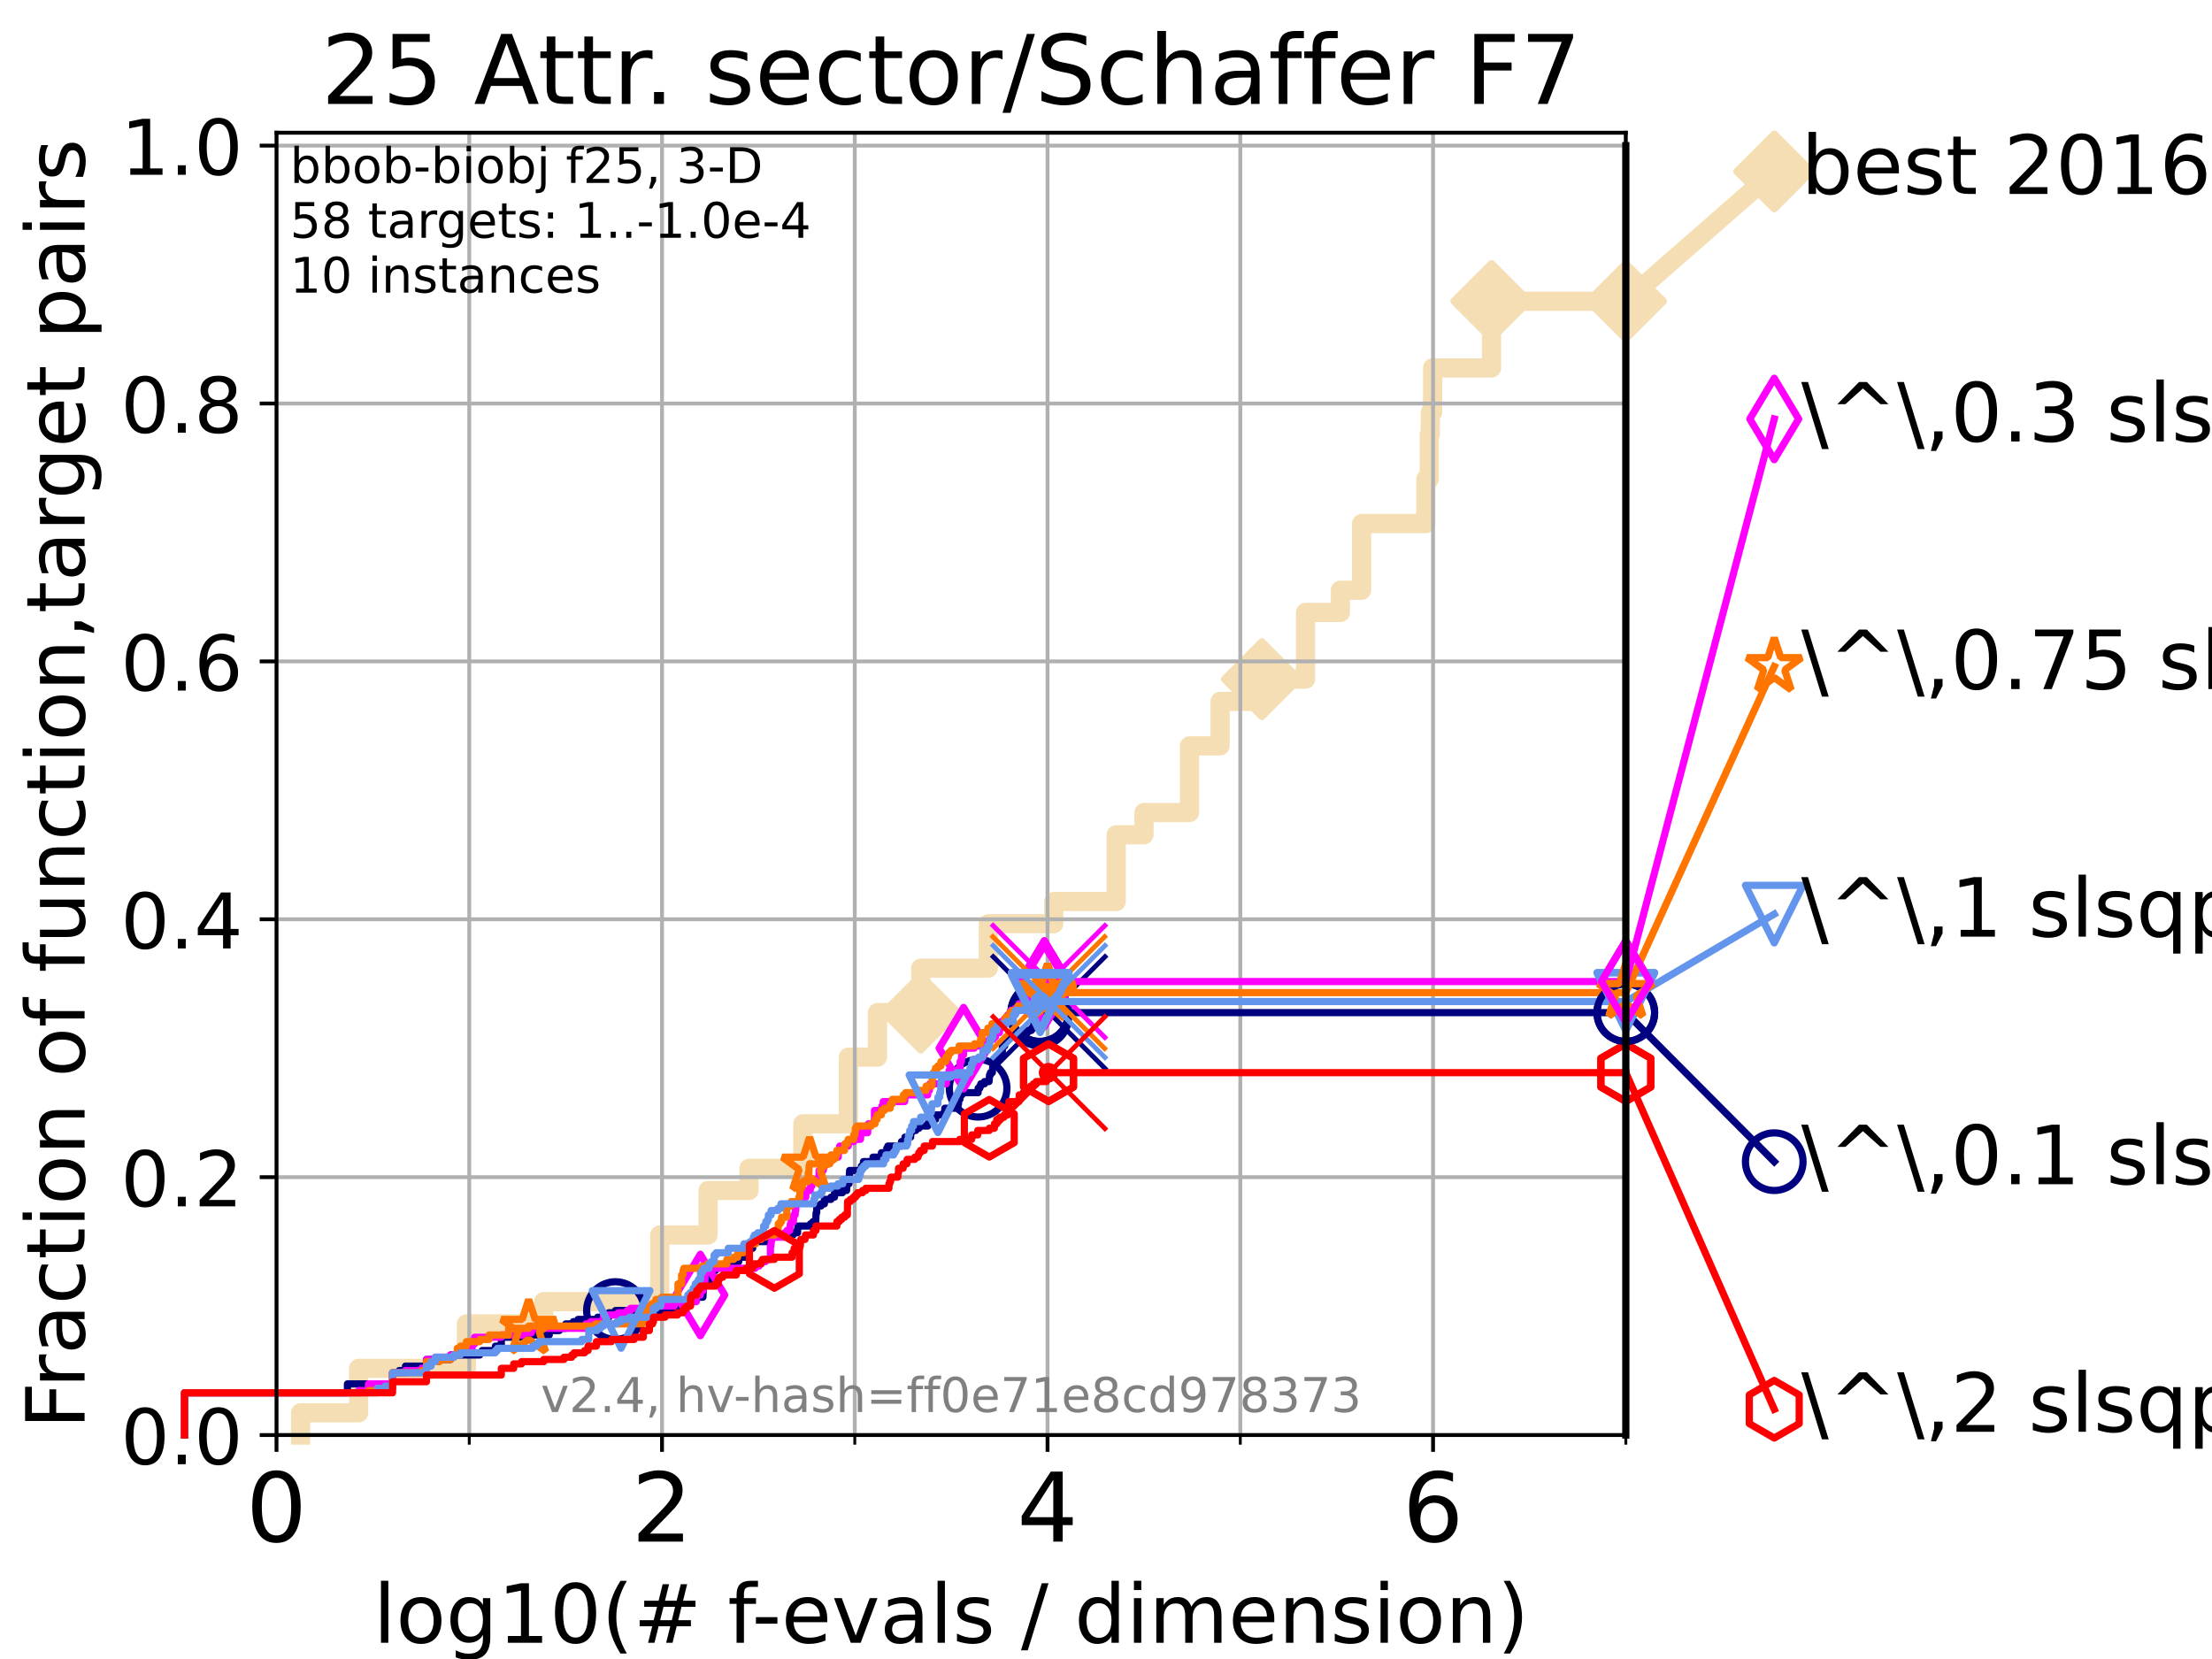<?xml version="1.0" encoding="utf-8" standalone="no"?>
<!DOCTYPE svg PUBLIC "-//W3C//DTD SVG 1.1//EN"
  "http://www.w3.org/Graphics/SVG/1.1/DTD/svg11.dtd">
<!-- Created with matplotlib (https://matplotlib.org/) -->
<svg height="345.6pt" version="1.1" viewBox="0 0 460.8 345.6" width="460.8pt" xmlns="http://www.w3.org/2000/svg" xmlns:xlink="http://www.w3.org/1999/xlink">
 <defs>
  <style type="text/css">*{stroke-linecap:butt;stroke-linejoin:round;}</style>
 </defs>
 <g id="figure_1">
  <g id="patch_1">
   <path d="M 0 345.6 
L 460.8 345.6 
L 460.8 0 
L 0 0 
z
" style="fill:#ffffff;"/>
  </g>
  <g id="axes_1">
   <g id="patch_2">
    <path d="M 57.6 298.944 
L 338.688 298.944 
L 338.688 27.648 
L 57.6 27.648 
z
" style="fill:#ffffff;"/>
   </g>
   <g id="line2d_1">
    <path d="M 62.617 298.944 
L 62.617 294.313 
L 74.705 294.313 
L 74.705 285.05 
L 97.164 285.05 
L 97.164 275.788 
L 113.264 275.788 
L 113.264 271.157 
L 137.439 271.157 
L 137.439 257.263 
L 147.503 257.263 
L 147.503 248.001 
L 156.032 248.001 
L 156.032 243.37 
L 167.245 243.37 
L 167.245 234.107 
L 176.744 234.107 
L 176.744 220.214 
L 182.802 220.214 
L 182.802 210.951 
L 191.806 210.951 
L 191.806 201.689 
L 205.891 201.689 
L 205.891 192.426 
L 219.52 192.426 
L 219.52 187.795 
L 232.527 187.795 
L 232.527 173.901 
L 238.311 173.901 
L 238.311 169.27 
L 247.797 169.27 
L 247.797 155.377 
L 254.167 155.377 
L 254.167 146.114 
L 262.867 146.114 
L 262.867 141.483 
L 271.967 141.483 
L 271.967 127.589 
L 279.233 127.589 
L 279.233 122.958 
L 283.642 122.958 
L 283.642 109.065 
L 297.021 109.065 
L 297.021 99.802 
L 297.746 99.802 
L 297.746 90.54 
L 297.963 90.54 
L 297.963 85.909 
L 298.445 85.909 
L 298.445 76.646 
L 310.708 76.646 
L 310.708 62.753 
L 338.688 62.753 
" style="fill:none;stroke:#f5deb3;stroke-linecap:square;stroke-width:4;"/>
   </g>
   <g id="line2d_2">
    <defs>
     <path d="M 0 7.778 
L 7.778 0 
L 0 -7.778 
L -7.778 0 
z
" id="mcbff358f56" style="stroke:#f5deb3;stroke-linejoin:miter;stroke-width:1.5;"/>
    </defs>
    <g>
     <use style="fill:#f5deb3;stroke:#f5deb3;stroke-linejoin:miter;stroke-width:1.5;" x="191.806" xlink:href="#mcbff358f56" y="210.951"/>
     <use style="fill:#f5deb3;stroke:#f5deb3;stroke-linejoin:miter;stroke-width:1.5;" x="262.867" xlink:href="#mcbff358f56" y="141.483"/>
     <use style="fill:#f5deb3;stroke:#f5deb3;stroke-linejoin:miter;stroke-width:1.5;" x="310.708" xlink:href="#mcbff358f56" y="62.753"/>
     <use style="fill:#f5deb3;stroke:#f5deb3;stroke-linejoin:miter;stroke-width:1.5;" x="310.708" xlink:href="#mcbff358f56" y="62.753"/>
     <use style="fill:#f5deb3;stroke:#f5deb3;stroke-linejoin:miter;stroke-width:1.5;" x="338.688" xlink:href="#mcbff358f56" y="62.753"/>
    </g>
   </g>
   <g id="line2d_3">
    <path style="fill:none;stroke:#f5deb3;stroke-linecap:square;stroke-width:4;"/>
    <g/>
   </g>
   <g id="line2d_4">
    <path d="M 338.688 62.753 
L 369.608 35.706 
" style="fill:none;stroke:#f5deb3;stroke-linecap:square;stroke-width:4;"/>
    <g>
     <use style="fill:#f5deb3;stroke:#f5deb3;stroke-linejoin:miter;stroke-width:1.5;" x="338.688" xlink:href="#mcbff358f56" y="62.753"/>
     <use style="fill:#f5deb3;stroke:#f5deb3;stroke-linejoin:miter;stroke-width:1.5;" x="369.608" xlink:href="#mcbff358f56" y="35.706"/>
    </g>
   </g>
   <g id="matplotlib.axis_1">
    <g id="xtick_1">
     <g id="line2d_5">
      <path clip-path="url(#p4eed08a14a)" d="M 57.6 298.944 
L 57.6 27.648 
" style="fill:none;stroke:#b0b0b0;stroke-linecap:square;stroke-width:0.8;"/>
     </g>
     <g id="line2d_6">
      <defs>
       <path d="M 0 0 
L 0 3.5 
" id="m2ce8c96aab" style="stroke:#000000;stroke-width:0.8;"/>
      </defs>
      <g>
       <use style="stroke:#000000;stroke-width:0.8;" x="57.6" xlink:href="#m2ce8c96aab" y="298.944"/>
      </g>
     </g>
     <g id="text_1">
      <!-- 0 -->
      <g transform="translate(51.237 321.141)scale(0.2 -0.2)">
       <defs>
        <path d="M 31.781 66.406 
Q 24.172 66.406 20.328 58.906 
Q 16.5 51.422 16.5 36.375 
Q 16.5 21.391 20.328 13.891 
Q 24.172 6.391 31.781 6.391 
Q 39.453 6.391 43.281 13.891 
Q 47.125 21.391 47.125 36.375 
Q 47.125 51.422 43.281 58.906 
Q 39.453 66.406 31.781 66.406 
z
M 31.781 74.219 
Q 44.047 74.219 50.516 64.516 
Q 56.984 54.828 56.984 36.375 
Q 56.984 17.969 50.516 8.266 
Q 44.047 -1.422 31.781 -1.422 
Q 19.531 -1.422 13.062 8.266 
Q 6.594 17.969 6.594 36.375 
Q 6.594 54.828 13.062 64.516 
Q 19.531 74.219 31.781 74.219 
z
" id="DejaVuSans-48"/>
       </defs>
       <use xlink:href="#DejaVuSans-48"/>
      </g>
     </g>
    </g>
    <g id="xtick_2">
     <g id="line2d_7">
      <path clip-path="url(#p4eed08a14a)" d="M 137.911 298.944 
L 137.911 27.648 
" style="fill:none;stroke:#b0b0b0;stroke-linecap:square;stroke-width:0.8;"/>
     </g>
     <g id="line2d_8">
      <g>
       <use style="stroke:#000000;stroke-width:0.8;" x="137.911" xlink:href="#m2ce8c96aab" y="298.944"/>
      </g>
     </g>
     <g id="text_2">
      <!-- 2 -->
      <g transform="translate(131.548 321.141)scale(0.2 -0.2)">
       <defs>
        <path d="M 19.188 8.297 
L 53.609 8.297 
L 53.609 0 
L 7.328 0 
L 7.328 8.297 
Q 12.938 14.109 22.625 23.891 
Q 32.328 33.688 34.812 36.531 
Q 39.547 41.844 41.422 45.531 
Q 43.312 49.219 43.312 52.781 
Q 43.312 58.594 39.234 62.25 
Q 35.156 65.922 28.609 65.922 
Q 23.969 65.922 18.812 64.312 
Q 13.672 62.703 7.812 59.422 
L 7.812 69.391 
Q 13.766 71.781 18.938 73 
Q 24.125 74.219 28.422 74.219 
Q 39.75 74.219 46.484 68.547 
Q 53.219 62.891 53.219 53.422 
Q 53.219 48.922 51.531 44.891 
Q 49.859 40.875 45.406 35.406 
Q 44.188 33.984 37.641 27.219 
Q 31.109 20.453 19.188 8.297 
z
" id="DejaVuSans-50"/>
       </defs>
       <use xlink:href="#DejaVuSans-50"/>
      </g>
     </g>
    </g>
    <g id="xtick_3">
     <g id="line2d_9">
      <path clip-path="url(#p4eed08a14a)" d="M 218.222 298.944 
L 218.222 27.648 
" style="fill:none;stroke:#b0b0b0;stroke-linecap:square;stroke-width:0.8;"/>
     </g>
     <g id="line2d_10">
      <g>
       <use style="stroke:#000000;stroke-width:0.8;" x="218.222" xlink:href="#m2ce8c96aab" y="298.944"/>
      </g>
     </g>
     <g id="text_3">
      <!-- 4 -->
      <g transform="translate(211.859 321.141)scale(0.2 -0.2)">
       <defs>
        <path d="M 37.797 64.312 
L 12.891 25.391 
L 37.797 25.391 
z
M 35.203 72.906 
L 47.609 72.906 
L 47.609 25.391 
L 58.016 25.391 
L 58.016 17.188 
L 47.609 17.188 
L 47.609 0 
L 37.797 0 
L 37.797 17.188 
L 4.891 17.188 
L 4.891 26.703 
z
" id="DejaVuSans-52"/>
       </defs>
       <use xlink:href="#DejaVuSans-52"/>
      </g>
     </g>
    </g>
    <g id="xtick_4">
     <g id="line2d_11">
      <path clip-path="url(#p4eed08a14a)" d="M 298.533 298.944 
L 298.533 27.648 
" style="fill:none;stroke:#b0b0b0;stroke-linecap:square;stroke-width:0.8;"/>
     </g>
     <g id="line2d_12">
      <g>
       <use style="stroke:#000000;stroke-width:0.8;" x="298.533" xlink:href="#m2ce8c96aab" y="298.944"/>
      </g>
     </g>
     <g id="text_4">
      <!-- 6 -->
      <g transform="translate(292.17 321.141)scale(0.2 -0.2)">
       <defs>
        <path d="M 33.016 40.375 
Q 26.375 40.375 22.484 35.828 
Q 18.609 31.297 18.609 23.391 
Q 18.609 15.531 22.484 10.953 
Q 26.375 6.391 33.016 6.391 
Q 39.656 6.391 43.531 10.953 
Q 47.406 15.531 47.406 23.391 
Q 47.406 31.297 43.531 35.828 
Q 39.656 40.375 33.016 40.375 
z
M 52.594 71.297 
L 52.594 62.312 
Q 48.875 64.062 45.094 64.984 
Q 41.312 65.922 37.594 65.922 
Q 27.828 65.922 22.672 59.328 
Q 17.531 52.734 16.797 39.406 
Q 19.672 43.656 24.016 45.922 
Q 28.375 48.188 33.594 48.188 
Q 44.578 48.188 50.953 41.516 
Q 57.328 34.859 57.328 23.391 
Q 57.328 12.156 50.688 5.359 
Q 44.047 -1.422 33.016 -1.422 
Q 20.359 -1.422 13.672 8.266 
Q 6.984 17.969 6.984 36.375 
Q 6.984 53.656 15.188 63.938 
Q 23.391 74.219 37.203 74.219 
Q 40.922 74.219 44.703 73.484 
Q 48.484 72.75 52.594 71.297 
z
" id="DejaVuSans-54"/>
       </defs>
       <use xlink:href="#DejaVuSans-54"/>
      </g>
     </g>
    </g>
    <g id="xtick_5">
     <g id="line2d_13">
      <path clip-path="url(#p4eed08a14a)" d="M 97.755 298.944 
L 97.755 27.648 
" style="fill:none;stroke:#b0b0b0;stroke-linecap:square;stroke-width:0.8;"/>
     </g>
     <g id="line2d_14">
      <defs>
       <path d="M 0 0 
L 0 2 
" id="m14bf818a37" style="stroke:#000000;stroke-width:0.6;"/>
      </defs>
      <g>
       <use style="stroke:#000000;stroke-width:0.6;" x="97.755" xlink:href="#m14bf818a37" y="298.944"/>
      </g>
     </g>
    </g>
    <g id="xtick_6">
     <g id="line2d_15">
      <path clip-path="url(#p4eed08a14a)" d="M 178.066 298.944 
L 178.066 27.648 
" style="fill:none;stroke:#b0b0b0;stroke-linecap:square;stroke-width:0.8;"/>
     </g>
     <g id="line2d_16">
      <g>
       <use style="stroke:#000000;stroke-width:0.6;" x="178.066" xlink:href="#m14bf818a37" y="298.944"/>
      </g>
     </g>
    </g>
    <g id="xtick_7">
     <g id="line2d_17">
      <path clip-path="url(#p4eed08a14a)" d="M 258.377 298.944 
L 258.377 27.648 
" style="fill:none;stroke:#b0b0b0;stroke-linecap:square;stroke-width:0.8;"/>
     </g>
     <g id="line2d_18">
      <g>
       <use style="stroke:#000000;stroke-width:0.6;" x="258.377" xlink:href="#m14bf818a37" y="298.944"/>
      </g>
     </g>
    </g>
    <g id="xtick_8">
     <g id="line2d_19">
      <path clip-path="url(#p4eed08a14a)" d="M 338.688 298.944 
L 338.688 27.648 
" style="fill:none;stroke:#b0b0b0;stroke-linecap:square;stroke-width:0.8;"/>
     </g>
     <g id="line2d_20">
      <g>
       <use style="stroke:#000000;stroke-width:0.6;" x="338.688" xlink:href="#m14bf818a37" y="298.944"/>
      </g>
     </g>
    </g>
    <g id="text_5">
     <!-- log10(# f-evals / dimension) -->
     <g transform="translate(77.764 342.218)scale(0.17 -0.17)">
      <defs>
       <path d="M 9.422 75.984 
L 18.406 75.984 
L 18.406 0 
L 9.422 0 
z
" id="DejaVuSans-108"/>
       <path d="M 30.609 48.391 
Q 23.391 48.391 19.188 42.75 
Q 14.984 37.109 14.984 27.297 
Q 14.984 17.484 19.156 11.844 
Q 23.344 6.203 30.609 6.203 
Q 37.797 6.203 41.984 11.859 
Q 46.188 17.531 46.188 27.297 
Q 46.188 37.016 41.984 42.703 
Q 37.797 48.391 30.609 48.391 
z
M 30.609 56 
Q 42.328 56 49.016 48.375 
Q 55.719 40.766 55.719 27.297 
Q 55.719 13.875 49.016 6.219 
Q 42.328 -1.422 30.609 -1.422 
Q 18.844 -1.422 12.172 6.219 
Q 5.516 13.875 5.516 27.297 
Q 5.516 40.766 12.172 48.375 
Q 18.844 56 30.609 56 
z
" id="DejaVuSans-111"/>
       <path d="M 45.406 27.984 
Q 45.406 37.75 41.375 43.109 
Q 37.359 48.484 30.078 48.484 
Q 22.859 48.484 18.828 43.109 
Q 14.797 37.75 14.797 27.984 
Q 14.797 18.266 18.828 12.891 
Q 22.859 7.516 30.078 7.516 
Q 37.359 7.516 41.375 12.891 
Q 45.406 18.266 45.406 27.984 
z
M 54.391 6.781 
Q 54.391 -7.172 48.188 -13.984 
Q 42 -20.797 29.203 -20.797 
Q 24.469 -20.797 20.266 -20.094 
Q 16.062 -19.391 12.109 -17.922 
L 12.109 -9.188 
Q 16.062 -11.328 19.922 -12.344 
Q 23.781 -13.375 27.781 -13.375 
Q 36.625 -13.375 41.016 -8.766 
Q 45.406 -4.156 45.406 5.172 
L 45.406 9.625 
Q 42.625 4.781 38.281 2.391 
Q 33.938 0 27.875 0 
Q 17.828 0 11.672 7.656 
Q 5.516 15.328 5.516 27.984 
Q 5.516 40.672 11.672 48.328 
Q 17.828 56 27.875 56 
Q 33.938 56 38.281 53.609 
Q 42.625 51.219 45.406 46.391 
L 45.406 54.688 
L 54.391 54.688 
z
" id="DejaVuSans-103"/>
       <path d="M 12.406 8.297 
L 28.516 8.297 
L 28.516 63.922 
L 10.984 60.406 
L 10.984 69.391 
L 28.422 72.906 
L 38.281 72.906 
L 38.281 8.297 
L 54.391 8.297 
L 54.391 0 
L 12.406 0 
z
" id="DejaVuSans-49"/>
       <path d="M 31 75.875 
Q 24.469 64.656 21.281 53.656 
Q 18.109 42.672 18.109 31.391 
Q 18.109 20.125 21.312 9.062 
Q 24.516 -2 31 -13.188 
L 23.188 -13.188 
Q 15.875 -1.703 12.234 9.375 
Q 8.594 20.453 8.594 31.391 
Q 8.594 42.281 12.203 53.312 
Q 15.828 64.359 23.188 75.875 
z
" id="DejaVuSans-40"/>
       <path d="M 51.125 44 
L 36.922 44 
L 32.812 27.688 
L 47.125 27.688 
z
M 43.797 71.781 
L 38.719 51.516 
L 52.984 51.516 
L 58.109 71.781 
L 65.922 71.781 
L 60.891 51.516 
L 76.125 51.516 
L 76.125 44 
L 58.984 44 
L 54.984 27.688 
L 70.516 27.688 
L 70.516 20.219 
L 53.078 20.219 
L 48 0 
L 40.188 0 
L 45.219 20.219 
L 30.906 20.219 
L 25.875 0 
L 18.016 0 
L 23.094 20.219 
L 7.719 20.219 
L 7.719 27.688 
L 24.906 27.688 
L 29 44 
L 13.281 44 
L 13.281 51.516 
L 30.906 51.516 
L 35.891 71.781 
z
" id="DejaVuSans-35"/>
       <path id="DejaVuSans-32"/>
       <path d="M 37.109 75.984 
L 37.109 68.5 
L 28.516 68.5 
Q 23.688 68.5 21.797 66.547 
Q 19.922 64.594 19.922 59.516 
L 19.922 54.688 
L 34.719 54.688 
L 34.719 47.703 
L 19.922 47.703 
L 19.922 0 
L 10.891 0 
L 10.891 47.703 
L 2.297 47.703 
L 2.297 54.688 
L 10.891 54.688 
L 10.891 58.5 
Q 10.891 67.625 15.141 71.797 
Q 19.391 75.984 28.609 75.984 
z
" id="DejaVuSans-102"/>
       <path d="M 4.891 31.391 
L 31.203 31.391 
L 31.203 23.391 
L 4.891 23.391 
z
" id="DejaVuSans-45"/>
       <path d="M 56.203 29.594 
L 56.203 25.203 
L 14.891 25.203 
Q 15.484 15.922 20.484 11.062 
Q 25.484 6.203 34.422 6.203 
Q 39.594 6.203 44.453 7.469 
Q 49.312 8.734 54.109 11.281 
L 54.109 2.781 
Q 49.266 0.734 44.188 -0.344 
Q 39.109 -1.422 33.891 -1.422 
Q 20.797 -1.422 13.156 6.188 
Q 5.516 13.812 5.516 26.812 
Q 5.516 40.234 12.766 48.109 
Q 20.016 56 32.328 56 
Q 43.359 56 49.781 48.891 
Q 56.203 41.797 56.203 29.594 
z
M 47.219 32.234 
Q 47.125 39.594 43.094 43.984 
Q 39.062 48.391 32.422 48.391 
Q 24.906 48.391 20.391 44.141 
Q 15.875 39.891 15.188 32.172 
z
" id="DejaVuSans-101"/>
       <path d="M 2.984 54.688 
L 12.5 54.688 
L 29.594 8.797 
L 46.688 54.688 
L 56.203 54.688 
L 35.688 0 
L 23.484 0 
z
" id="DejaVuSans-118"/>
       <path d="M 34.281 27.484 
Q 23.391 27.484 19.188 25 
Q 14.984 22.516 14.984 16.5 
Q 14.984 11.719 18.141 8.906 
Q 21.297 6.109 26.703 6.109 
Q 34.188 6.109 38.703 11.406 
Q 43.219 16.703 43.219 25.484 
L 43.219 27.484 
z
M 52.203 31.203 
L 52.203 0 
L 43.219 0 
L 43.219 8.297 
Q 40.141 3.328 35.547 0.953 
Q 30.953 -1.422 24.312 -1.422 
Q 15.922 -1.422 10.953 3.297 
Q 6 8.016 6 15.922 
Q 6 25.141 12.172 29.828 
Q 18.359 34.516 30.609 34.516 
L 43.219 34.516 
L 43.219 35.406 
Q 43.219 41.609 39.141 45 
Q 35.062 48.391 27.688 48.391 
Q 23 48.391 18.547 47.266 
Q 14.109 46.141 10.016 43.891 
L 10.016 52.203 
Q 14.938 54.109 19.578 55.047 
Q 24.219 56 28.609 56 
Q 40.484 56 46.344 49.844 
Q 52.203 43.703 52.203 31.203 
z
" id="DejaVuSans-97"/>
       <path d="M 44.281 53.078 
L 44.281 44.578 
Q 40.484 46.531 36.375 47.5 
Q 32.281 48.484 27.875 48.484 
Q 21.188 48.484 17.844 46.438 
Q 14.5 44.391 14.5 40.281 
Q 14.5 37.156 16.891 35.375 
Q 19.281 33.594 26.516 31.984 
L 29.594 31.297 
Q 39.156 29.25 43.188 25.516 
Q 47.219 21.781 47.219 15.094 
Q 47.219 7.469 41.188 3.016 
Q 35.156 -1.422 24.609 -1.422 
Q 20.219 -1.422 15.453 -0.562 
Q 10.688 0.297 5.422 2 
L 5.422 11.281 
Q 10.406 8.688 15.234 7.391 
Q 20.062 6.109 24.812 6.109 
Q 31.156 6.109 34.562 8.281 
Q 37.984 10.453 37.984 14.406 
Q 37.984 18.062 35.516 20.016 
Q 33.062 21.969 24.703 23.781 
L 21.578 24.516 
Q 13.234 26.266 9.516 29.906 
Q 5.812 33.547 5.812 39.891 
Q 5.812 47.609 11.281 51.797 
Q 16.75 56 26.812 56 
Q 31.781 56 36.172 55.266 
Q 40.578 54.547 44.281 53.078 
z
" id="DejaVuSans-115"/>
       <path d="M 25.391 72.906 
L 33.688 72.906 
L 8.297 -9.281 
L 0 -9.281 
z
" id="DejaVuSans-47"/>
       <path d="M 45.406 46.391 
L 45.406 75.984 
L 54.391 75.984 
L 54.391 0 
L 45.406 0 
L 45.406 8.203 
Q 42.578 3.328 38.25 0.953 
Q 33.938 -1.422 27.875 -1.422 
Q 17.969 -1.422 11.734 6.484 
Q 5.516 14.406 5.516 27.297 
Q 5.516 40.188 11.734 48.094 
Q 17.969 56 27.875 56 
Q 33.938 56 38.25 53.625 
Q 42.578 51.266 45.406 46.391 
z
M 14.797 27.297 
Q 14.797 17.391 18.875 11.75 
Q 22.953 6.109 30.078 6.109 
Q 37.203 6.109 41.297 11.75 
Q 45.406 17.391 45.406 27.297 
Q 45.406 37.203 41.297 42.844 
Q 37.203 48.484 30.078 48.484 
Q 22.953 48.484 18.875 42.844 
Q 14.797 37.203 14.797 27.297 
z
" id="DejaVuSans-100"/>
       <path d="M 9.422 54.688 
L 18.406 54.688 
L 18.406 0 
L 9.422 0 
z
M 9.422 75.984 
L 18.406 75.984 
L 18.406 64.594 
L 9.422 64.594 
z
" id="DejaVuSans-105"/>
       <path d="M 52 44.188 
Q 55.375 50.25 60.062 53.125 
Q 64.75 56 71.094 56 
Q 79.641 56 84.281 50.016 
Q 88.922 44.047 88.922 33.016 
L 88.922 0 
L 79.891 0 
L 79.891 32.719 
Q 79.891 40.578 77.094 44.375 
Q 74.312 48.188 68.609 48.188 
Q 61.625 48.188 57.562 43.547 
Q 53.516 38.922 53.516 30.906 
L 53.516 0 
L 44.484 0 
L 44.484 32.719 
Q 44.484 40.625 41.703 44.406 
Q 38.922 48.188 33.109 48.188 
Q 26.219 48.188 22.156 43.531 
Q 18.109 38.875 18.109 30.906 
L 18.109 0 
L 9.078 0 
L 9.078 54.688 
L 18.109 54.688 
L 18.109 46.188 
Q 21.188 51.219 25.484 53.609 
Q 29.781 56 35.688 56 
Q 41.656 56 45.828 52.969 
Q 50 49.953 52 44.188 
z
" id="DejaVuSans-109"/>
       <path d="M 54.891 33.016 
L 54.891 0 
L 45.906 0 
L 45.906 32.719 
Q 45.906 40.484 42.875 44.328 
Q 39.844 48.188 33.797 48.188 
Q 26.516 48.188 22.312 43.547 
Q 18.109 38.922 18.109 30.906 
L 18.109 0 
L 9.078 0 
L 9.078 54.688 
L 18.109 54.688 
L 18.109 46.188 
Q 21.344 51.125 25.703 53.562 
Q 30.078 56 35.797 56 
Q 45.219 56 50.047 50.172 
Q 54.891 44.344 54.891 33.016 
z
" id="DejaVuSans-110"/>
       <path d="M 8.016 75.875 
L 15.828 75.875 
Q 23.141 64.359 26.781 53.312 
Q 30.422 42.281 30.422 31.391 
Q 30.422 20.453 26.781 9.375 
Q 23.141 -1.703 15.828 -13.188 
L 8.016 -13.188 
Q 14.5 -2 17.703 9.062 
Q 20.906 20.125 20.906 31.391 
Q 20.906 42.672 17.703 53.656 
Q 14.5 64.656 8.016 75.875 
z
" id="DejaVuSans-41"/>
      </defs>
      <use xlink:href="#DejaVuSans-108"/>
      <use x="27.783" xlink:href="#DejaVuSans-111"/>
      <use x="88.965" xlink:href="#DejaVuSans-103"/>
      <use x="152.441" xlink:href="#DejaVuSans-49"/>
      <use x="216.064" xlink:href="#DejaVuSans-48"/>
      <use x="279.688" xlink:href="#DejaVuSans-40"/>
      <use x="318.701" xlink:href="#DejaVuSans-35"/>
      <use x="402.49" xlink:href="#DejaVuSans-32"/>
      <use x="434.277" xlink:href="#DejaVuSans-102"/>
      <use x="463.982" xlink:href="#DejaVuSans-45"/>
      <use x="500.066" xlink:href="#DejaVuSans-101"/>
      <use x="561.59" xlink:href="#DejaVuSans-118"/>
      <use x="620.77" xlink:href="#DejaVuSans-97"/>
      <use x="682.049" xlink:href="#DejaVuSans-108"/>
      <use x="709.832" xlink:href="#DejaVuSans-115"/>
      <use x="761.932" xlink:href="#DejaVuSans-32"/>
      <use x="793.719" xlink:href="#DejaVuSans-47"/>
      <use x="827.41" xlink:href="#DejaVuSans-32"/>
      <use x="859.197" xlink:href="#DejaVuSans-100"/>
      <use x="922.674" xlink:href="#DejaVuSans-105"/>
      <use x="950.457" xlink:href="#DejaVuSans-109"/>
      <use x="1047.869" xlink:href="#DejaVuSans-101"/>
      <use x="1109.393" xlink:href="#DejaVuSans-110"/>
      <use x="1172.771" xlink:href="#DejaVuSans-115"/>
      <use x="1224.871" xlink:href="#DejaVuSans-105"/>
      <use x="1252.654" xlink:href="#DejaVuSans-111"/>
      <use x="1313.836" xlink:href="#DejaVuSans-110"/>
      <use x="1377.215" xlink:href="#DejaVuSans-41"/>
     </g>
    </g>
   </g>
   <g id="matplotlib.axis_2">
    <g id="ytick_1">
     <g id="line2d_21">
      <path clip-path="url(#p4eed08a14a)" d="M 57.6 298.944 
L 338.688 298.944 
" style="fill:none;stroke:#b0b0b0;stroke-linecap:square;stroke-width:0.8;"/>
     </g>
     <g id="line2d_22">
      <defs>
       <path d="M 0 0 
L -3.5 0 
" id="m6907e6727f" style="stroke:#000000;stroke-width:0.8;"/>
      </defs>
      <g>
       <use style="stroke:#000000;stroke-width:0.8;" x="57.6" xlink:href="#m6907e6727f" y="298.944"/>
      </g>
     </g>
     <g id="text_6">
      <!-- 0.0 -->
      <g transform="translate(25.155 305.023)scale(0.16 -0.16)">
       <defs>
        <path d="M 10.688 12.406 
L 21 12.406 
L 21 0 
L 10.688 0 
z
" id="DejaVuSans-46"/>
       </defs>
       <use xlink:href="#DejaVuSans-48"/>
       <use x="63.623" xlink:href="#DejaVuSans-46"/>
       <use x="95.41" xlink:href="#DejaVuSans-48"/>
      </g>
     </g>
    </g>
    <g id="ytick_2">
     <g id="line2d_23">
      <path clip-path="url(#p4eed08a14a)" d="M 57.6 245.222 
L 338.688 245.222 
" style="fill:none;stroke:#b0b0b0;stroke-linecap:square;stroke-width:0.8;"/>
     </g>
     <g id="line2d_24">
      <g>
       <use style="stroke:#000000;stroke-width:0.8;" x="57.6" xlink:href="#m6907e6727f" y="245.222"/>
      </g>
     </g>
     <g id="text_7">
      <!-- 0.2 -->
      <g transform="translate(25.155 251.301)scale(0.16 -0.16)">
       <use xlink:href="#DejaVuSans-48"/>
       <use x="63.623" xlink:href="#DejaVuSans-46"/>
       <use x="95.41" xlink:href="#DejaVuSans-50"/>
      </g>
     </g>
    </g>
    <g id="ytick_3">
     <g id="line2d_25">
      <path clip-path="url(#p4eed08a14a)" d="M 57.6 191.5 
L 338.688 191.5 
" style="fill:none;stroke:#b0b0b0;stroke-linecap:square;stroke-width:0.8;"/>
     </g>
     <g id="line2d_26">
      <g>
       <use style="stroke:#000000;stroke-width:0.8;" x="57.6" xlink:href="#m6907e6727f" y="191.5"/>
      </g>
     </g>
     <g id="text_8">
      <!-- 0.4 -->
      <g transform="translate(25.155 197.579)scale(0.16 -0.16)">
       <use xlink:href="#DejaVuSans-48"/>
       <use x="63.623" xlink:href="#DejaVuSans-46"/>
       <use x="95.41" xlink:href="#DejaVuSans-52"/>
      </g>
     </g>
    </g>
    <g id="ytick_4">
     <g id="line2d_27">
      <path clip-path="url(#p4eed08a14a)" d="M 57.6 137.778 
L 338.688 137.778 
" style="fill:none;stroke:#b0b0b0;stroke-linecap:square;stroke-width:0.8;"/>
     </g>
     <g id="line2d_28">
      <g>
       <use style="stroke:#000000;stroke-width:0.8;" x="57.6" xlink:href="#m6907e6727f" y="137.778"/>
      </g>
     </g>
     <g id="text_9">
      <!-- 0.6 -->
      <g transform="translate(25.155 143.857)scale(0.16 -0.16)">
       <use xlink:href="#DejaVuSans-48"/>
       <use x="63.623" xlink:href="#DejaVuSans-46"/>
       <use x="95.41" xlink:href="#DejaVuSans-54"/>
      </g>
     </g>
    </g>
    <g id="ytick_5">
     <g id="line2d_29">
      <path clip-path="url(#p4eed08a14a)" d="M 57.6 84.056 
L 338.688 84.056 
" style="fill:none;stroke:#b0b0b0;stroke-linecap:square;stroke-width:0.8;"/>
     </g>
     <g id="line2d_30">
      <g>
       <use style="stroke:#000000;stroke-width:0.8;" x="57.6" xlink:href="#m6907e6727f" y="84.056"/>
      </g>
     </g>
     <g id="text_10">
      <!-- 0.8 -->
      <g transform="translate(25.155 90.135)scale(0.16 -0.16)">
       <defs>
        <path d="M 31.781 34.625 
Q 24.75 34.625 20.719 30.859 
Q 16.703 27.094 16.703 20.516 
Q 16.703 13.922 20.719 10.156 
Q 24.75 6.391 31.781 6.391 
Q 38.812 6.391 42.859 10.172 
Q 46.922 13.969 46.922 20.516 
Q 46.922 27.094 42.891 30.859 
Q 38.875 34.625 31.781 34.625 
z
M 21.922 38.812 
Q 15.578 40.375 12.031 44.719 
Q 8.5 49.078 8.5 55.328 
Q 8.5 64.062 14.719 69.141 
Q 20.953 74.219 31.781 74.219 
Q 42.672 74.219 48.875 69.141 
Q 55.078 64.062 55.078 55.328 
Q 55.078 49.078 51.531 44.719 
Q 48 40.375 41.703 38.812 
Q 48.828 37.156 52.797 32.312 
Q 56.781 27.484 56.781 20.516 
Q 56.781 9.906 50.312 4.234 
Q 43.844 -1.422 31.781 -1.422 
Q 19.734 -1.422 13.25 4.234 
Q 6.781 9.906 6.781 20.516 
Q 6.781 27.484 10.781 32.312 
Q 14.797 37.156 21.922 38.812 
z
M 18.312 54.391 
Q 18.312 48.734 21.844 45.562 
Q 25.391 42.391 31.781 42.391 
Q 38.141 42.391 41.719 45.562 
Q 45.312 48.734 45.312 54.391 
Q 45.312 60.062 41.719 63.234 
Q 38.141 66.406 31.781 66.406 
Q 25.391 66.406 21.844 63.234 
Q 18.312 60.062 18.312 54.391 
z
" id="DejaVuSans-56"/>
       </defs>
       <use xlink:href="#DejaVuSans-48"/>
       <use x="63.623" xlink:href="#DejaVuSans-46"/>
       <use x="95.41" xlink:href="#DejaVuSans-56"/>
      </g>
     </g>
    </g>
    <g id="ytick_6">
     <g id="line2d_31">
      <path clip-path="url(#p4eed08a14a)" d="M 57.6 30.334 
L 338.688 30.334 
" style="fill:none;stroke:#b0b0b0;stroke-linecap:square;stroke-width:0.8;"/>
     </g>
     <g id="line2d_32">
      <g>
       <use style="stroke:#000000;stroke-width:0.8;" x="57.6" xlink:href="#m6907e6727f" y="30.334"/>
      </g>
     </g>
     <g id="text_11">
      <!-- 1.0 -->
      <g transform="translate(25.155 36.413)scale(0.16 -0.16)">
       <use xlink:href="#DejaVuSans-49"/>
       <use x="63.623" xlink:href="#DejaVuSans-46"/>
       <use x="95.41" xlink:href="#DejaVuSans-48"/>
      </g>
     </g>
    </g>
    <g id="text_12">
     <!-- Fraction of function,target pairs -->
     <g transform="translate(17.62 297.681)rotate(-90)scale(0.17 -0.17)">
      <defs>
       <path d="M 9.812 72.906 
L 51.703 72.906 
L 51.703 64.594 
L 19.672 64.594 
L 19.672 43.109 
L 48.578 43.109 
L 48.578 34.812 
L 19.672 34.812 
L 19.672 0 
L 9.812 0 
z
" id="DejaVuSans-70"/>
       <path d="M 41.109 46.297 
Q 39.594 47.172 37.812 47.578 
Q 36.031 48 33.891 48 
Q 26.266 48 22.188 43.047 
Q 18.109 38.094 18.109 28.812 
L 18.109 0 
L 9.078 0 
L 9.078 54.688 
L 18.109 54.688 
L 18.109 46.188 
Q 20.953 51.172 25.484 53.578 
Q 30.031 56 36.531 56 
Q 37.453 56 38.578 55.875 
Q 39.703 55.766 41.062 55.516 
z
" id="DejaVuSans-114"/>
       <path d="M 48.781 52.594 
L 48.781 44.188 
Q 44.969 46.297 41.141 47.344 
Q 37.312 48.391 33.406 48.391 
Q 24.656 48.391 19.812 42.844 
Q 14.984 37.312 14.984 27.297 
Q 14.984 17.281 19.812 11.734 
Q 24.656 6.203 33.406 6.203 
Q 37.312 6.203 41.141 7.25 
Q 44.969 8.297 48.781 10.406 
L 48.781 2.094 
Q 45.016 0.344 40.984 -0.531 
Q 36.969 -1.422 32.422 -1.422 
Q 20.062 -1.422 12.781 6.344 
Q 5.516 14.109 5.516 27.297 
Q 5.516 40.672 12.859 48.328 
Q 20.219 56 33.016 56 
Q 37.156 56 41.109 55.141 
Q 45.062 54.297 48.781 52.594 
z
" id="DejaVuSans-99"/>
       <path d="M 18.312 70.219 
L 18.312 54.688 
L 36.812 54.688 
L 36.812 47.703 
L 18.312 47.703 
L 18.312 18.016 
Q 18.312 11.328 20.141 9.422 
Q 21.969 7.516 27.594 7.516 
L 36.812 7.516 
L 36.812 0 
L 27.594 0 
Q 17.188 0 13.234 3.875 
Q 9.281 7.766 9.281 18.016 
L 9.281 47.703 
L 2.688 47.703 
L 2.688 54.688 
L 9.281 54.688 
L 9.281 70.219 
z
" id="DejaVuSans-116"/>
       <path d="M 8.5 21.578 
L 8.5 54.688 
L 17.484 54.688 
L 17.484 21.922 
Q 17.484 14.156 20.5 10.266 
Q 23.531 6.391 29.594 6.391 
Q 36.859 6.391 41.078 11.031 
Q 45.312 15.672 45.312 23.688 
L 45.312 54.688 
L 54.297 54.688 
L 54.297 0 
L 45.312 0 
L 45.312 8.406 
Q 42.047 3.422 37.719 1 
Q 33.406 -1.422 27.688 -1.422 
Q 18.266 -1.422 13.375 4.438 
Q 8.5 10.297 8.5 21.578 
z
M 31.109 56 
z
" id="DejaVuSans-117"/>
       <path d="M 11.719 12.406 
L 22.016 12.406 
L 22.016 4 
L 14.016 -11.625 
L 7.719 -11.625 
L 11.719 4 
z
" id="DejaVuSans-44"/>
       <path d="M 18.109 8.203 
L 18.109 -20.797 
L 9.078 -20.797 
L 9.078 54.688 
L 18.109 54.688 
L 18.109 46.391 
Q 20.953 51.266 25.266 53.625 
Q 29.594 56 35.594 56 
Q 45.562 56 51.781 48.094 
Q 58.016 40.188 58.016 27.297 
Q 58.016 14.406 51.781 6.484 
Q 45.562 -1.422 35.594 -1.422 
Q 29.594 -1.422 25.266 0.953 
Q 20.953 3.328 18.109 8.203 
z
M 48.688 27.297 
Q 48.688 37.203 44.609 42.844 
Q 40.531 48.484 33.406 48.484 
Q 26.266 48.484 22.188 42.844 
Q 18.109 37.203 18.109 27.297 
Q 18.109 17.391 22.188 11.75 
Q 26.266 6.109 33.406 6.109 
Q 40.531 6.109 44.609 11.75 
Q 48.688 17.391 48.688 27.297 
z
" id="DejaVuSans-112"/>
      </defs>
      <use xlink:href="#DejaVuSans-70"/>
      <use x="50.27" xlink:href="#DejaVuSans-114"/>
      <use x="91.383" xlink:href="#DejaVuSans-97"/>
      <use x="152.662" xlink:href="#DejaVuSans-99"/>
      <use x="207.643" xlink:href="#DejaVuSans-116"/>
      <use x="246.852" xlink:href="#DejaVuSans-105"/>
      <use x="274.635" xlink:href="#DejaVuSans-111"/>
      <use x="335.816" xlink:href="#DejaVuSans-110"/>
      <use x="399.195" xlink:href="#DejaVuSans-32"/>
      <use x="430.982" xlink:href="#DejaVuSans-111"/>
      <use x="492.164" xlink:href="#DejaVuSans-102"/>
      <use x="527.369" xlink:href="#DejaVuSans-32"/>
      <use x="559.156" xlink:href="#DejaVuSans-102"/>
      <use x="594.361" xlink:href="#DejaVuSans-117"/>
      <use x="657.74" xlink:href="#DejaVuSans-110"/>
      <use x="721.119" xlink:href="#DejaVuSans-99"/>
      <use x="776.1" xlink:href="#DejaVuSans-116"/>
      <use x="815.309" xlink:href="#DejaVuSans-105"/>
      <use x="843.092" xlink:href="#DejaVuSans-111"/>
      <use x="904.273" xlink:href="#DejaVuSans-110"/>
      <use x="967.652" xlink:href="#DejaVuSans-44"/>
      <use x="999.439" xlink:href="#DejaVuSans-116"/>
      <use x="1038.648" xlink:href="#DejaVuSans-97"/>
      <use x="1099.928" xlink:href="#DejaVuSans-114"/>
      <use x="1139.291" xlink:href="#DejaVuSans-103"/>
      <use x="1202.768" xlink:href="#DejaVuSans-101"/>
      <use x="1264.291" xlink:href="#DejaVuSans-116"/>
      <use x="1303.5" xlink:href="#DejaVuSans-32"/>
      <use x="1335.287" xlink:href="#DejaVuSans-112"/>
      <use x="1398.764" xlink:href="#DejaVuSans-97"/>
      <use x="1460.043" xlink:href="#DejaVuSans-105"/>
      <use x="1487.826" xlink:href="#DejaVuSans-114"/>
      <use x="1528.939" xlink:href="#DejaVuSans-115"/>
     </g>
    </g>
   </g>
   <g id="line2d_33">
    <defs>
     <path d="M 0 1.5 
C 0.398 1.5 0.779 1.342 1.061 1.061 
C 1.342 0.779 1.5 0.398 1.5 0 
C 1.5 -0.398 1.342 -0.779 1.061 -1.061 
C 0.779 -1.342 0.398 -1.5 0 -1.5 
C -0.398 -1.5 -0.779 -1.342 -1.061 -1.061 
C -1.342 -0.779 -1.5 -0.398 -1.5 0 
C -1.5 0.398 -1.342 0.779 -1.061 1.061 
C -0.779 1.342 -0.398 1.5 0 1.5 
z
" id="m33536200b3" style="stroke:#f5deb3;"/>
    </defs>
    <g>
     <use style="fill:#f5deb3;stroke:#f5deb3;" x="310.708" xlink:href="#m33536200b3" y="62.753"/>
     <use style="fill:#f5deb3;stroke:#f5deb3;" x="310.708" xlink:href="#m33536200b3" y="62.753"/>
    </g>
   </g>
   <g id="line2d_34">
    <defs>
     <path d="M 0 1.5 
C 0.398 1.5 0.779 1.342 1.061 1.061 
C 1.342 0.779 1.5 0.398 1.5 0 
C 1.5 -0.398 1.342 -0.779 1.061 -1.061 
C 0.779 -1.342 0.398 -1.5 0 -1.5 
C -0.398 -1.5 -0.779 -1.342 -1.061 -1.061 
C -1.342 -0.779 -1.5 -0.398 -1.5 0 
C -1.5 0.398 -1.342 0.779 -1.061 1.061 
C -0.779 1.342 -0.398 1.5 0 1.5 
z
" id="mdba82dac26" style="stroke:#000080;"/>
    </defs>
    <g>
     <use style="fill:#000080;stroke:#000080;" x="216.596" xlink:href="#mdba82dac26" y="210.951"/>
     <use style="fill:#000080;stroke:#000080;" x="216.596" xlink:href="#mdba82dac26" y="210.951"/>
    </g>
   </g>
   <g id="line2d_35">
    <path d="M 38.441 298.944 
L 38.441 290.145 
L 72.376 290.145 
L 72.376 288.292 
L 81.776 288.292 
L 81.776 285.977 
L 83.172 285.977 
L 83.172 285.514 
L 84.464 285.514 
L 84.464 284.587 
L 88.847 284.587 
L 88.847 283.198 
L 93.864 283.198 
L 93.864 282.272 
L 99.938 282.272 
L 99.938 281.809 
L 100.444 281.809 
L 100.444 281.345 
L 103.203 281.345 
L 103.203 280.419 
L 104.435 280.419 
L 104.435 278.567 
L 109.252 278.567 
L 109.252 278.104 
L 114.419 278.104 
L 114.419 277.177 
L 116.523 277.177 
L 116.523 276.714 
L 117.857 276.714 
L 117.857 275.788 
L 119.436 275.788 
L 119.436 275.325 
L 120.414 275.325 
L 120.414 274.862 
L 124.495 274.862 
L 124.495 274.399 
L 126.839 274.399 
L 126.839 273.472 
L 128.21 273.472 
L 128.21 273.009 
L 139.36 273.009 
L 139.36 272.546 
L 140.298 272.546 
L 140.298 272.083 
L 143.144 272.083 
L 143.144 271.62 
L 143.443 271.62 
L 143.486 270.694 
L 144.27 270.694 
L 144.27 270.231 
L 146.431 270.231 
L 146.538 267.915 
L 146.644 267.915 
L 146.714 266.989 
L 146.993 266.989 
L 146.993 266.526 
L 148.161 266.526 
L 148.161 264.673 
L 149.043 264.673 
L 149.043 263.747 
L 150.96 263.747 
L 150.96 263.284 
L 151.819 263.284 
L 151.819 262.821 
L 153.89 262.821 
L 153.89 261.894 
L 155.867 261.894 
L 155.867 260.042 
L 156.796 260.042 
L 156.796 259.116 
L 157.186 259.116 
L 157.186 258.653 
L 160.442 258.653 
L 160.442 257.726 
L 161.208 257.726 
L 161.208 257.263 
L 165.218 257.263 
L 165.218 256.8 
L 166.152 256.8 
L 166.152 255.874 
L 166.267 255.874 
L 166.267 255.411 
L 168.835 255.411 
L 168.835 254.948 
L 169.37 254.948 
L 169.37 254.484 
L 169.944 254.484 
L 170.009 252.632 
L 170.137 252.632 
L 170.137 251.243 
L 171.03 251.243 
L 171.03 250.779 
L 171.738 250.779 
L 171.738 249.853 
L 173.103 249.853 
L 173.103 249.39 
L 173.845 249.39 
L 173.845 248.464 
L 175.504 248.464 
L 175.504 248.001 
L 176.358 248.001 
L 176.422 246.611 
L 176.857 246.611 
L 176.956 244.296 
L 176.987 244.296 
L 176.987 243.833 
L 179.408 243.833 
L 179.446 242.906 
L 179.871 242.906 
L 179.871 241.98 
L 181.86 241.98 
L 181.86 241.054 
L 183.616 241.054 
L 183.616 240.128 
L 184.73 240.128 
L 184.73 239.201 
L 184.962 239.201 
L 184.962 238.738 
L 187.799 238.738 
L 187.799 237.812 
L 188.519 237.812 
L 188.519 236.886 
L 189.71 236.886 
L 189.71 235.96 
L 189.917 235.96 
L 189.917 235.496 
L 190.782 235.496 
L 190.782 235.033 
L 191.44 235.033 
L 191.44 234.57 
L 193.278 234.57 
L 193.278 234.107 
L 193.483 234.107 
L 193.483 233.181 
L 194.921 233.181 
L 195.025 232.255 
L 196.602 232.255 
L 196.602 231.792 
L 196.812 231.792 
L 196.821 230.865 
L 199.57 230.865 
L 199.57 229.939 
L 199.685 229.939 
L 199.685 229.013 
L 199.968 229.013 
L 199.968 228.087 
L 200.381 228.087 
L 200.381 227.623 
L 203.76 227.623 
L 203.76 226.697 
L 204.111 226.697 
L 204.111 226.234 
L 204.336 226.234 
L 204.336 225.771 
L 205.098 225.771 
L 205.098 225.308 
L 206.038 225.308 
L 206.142 223.918 
L 206.331 223.918 
L 206.331 223.455 
L 206.715 223.455 
L 206.811 222.066 
L 207.417 222.066 
L 207.478 220.677 
L 207.946 220.677 
L 207.946 219.75 
L 208.374 219.75 
L 208.374 219.287 
L 208.799 219.287 
L 208.807 217.898 
L 209.294 217.898 
L 209.299 216.509 
L 209.732 216.509 
L 209.732 216.045 
L 210.579 216.045 
L 210.579 215.119 
L 213.156 215.119 
L 213.156 214.656 
L 214.865 214.656 
L 214.865 214.193 
L 215.28 214.193 
L 215.385 212.804 
L 215.932 212.804 
L 215.932 211.877 
L 216.596 211.877 
L 216.596 210.951 
L 338.688 210.951 
L 338.688 210.951 
" style="fill:none;stroke:#000080;stroke-linecap:square;stroke-width:1.5;"/>
   </g>
   <g id="line2d_36">
    <defs>
     <path d="M 0 6 
C 1.591 6 3.117 5.368 4.243 4.243 
C 5.368 3.117 6 1.591 6 0 
C 6 -1.591 5.368 -3.117 4.243 -4.243 
C 3.117 -5.368 1.591 -6 0 -6 
C -1.591 -6 -3.117 -5.368 -4.243 -4.243 
C -5.368 -3.117 -6 -1.591 -6 0 
C -6 1.591 -5.368 3.117 -4.243 4.243 
C -3.117 5.368 -1.591 6 0 6 
z
" id="m3c01b82e1f" style="stroke:#000080;stroke-width:1.5;"/>
    </defs>
    <g>
     <use style="fill-opacity:0;stroke:#000080;stroke-width:1.5;" x="128.21" xlink:href="#m3c01b82e1f" y="273.009"/>
     <use style="fill-opacity:0;stroke:#000080;stroke-width:1.5;" x="203.76" xlink:href="#m3c01b82e1f" y="226.697"/>
     <use style="fill-opacity:0;stroke:#000080;stroke-width:1.5;" x="216.596" xlink:href="#m3c01b82e1f" y="211.877"/>
     <use style="fill-opacity:0;stroke:#000080;stroke-width:1.5;" x="216.596" xlink:href="#m3c01b82e1f" y="210.951"/>
     <use style="fill-opacity:0;stroke:#000080;stroke-width:1.5;" x="216.596" xlink:href="#m3c01b82e1f" y="210.951"/>
     <use style="fill-opacity:0;stroke:#000080;stroke-width:1.5;" x="338.688" xlink:href="#m3c01b82e1f" y="210.951"/>
    </g>
   </g>
   <g id="line2d_37">
    <path style="fill:none;stroke:#000080;stroke-linecap:square;stroke-width:1.5;"/>
    <g/>
   </g>
   <g id="line2d_38">
    <path clip-path="url(#p4eed08a14a)" d="M 218.552 210.951 
" style="fill:none;stroke:#000080;stroke-linecap:square;stroke-width:1.5;"/>
    <defs>
     <path d="M -12 12 
L 12 -12 
M -12 -12 
L 12 12 
" id="m24958973d7" style="stroke:#000080;"/>
    </defs>
    <g clip-path="url(#p4eed08a14a)">
     <use style="fill:#000080;stroke:#000080;" x="218.552" xlink:href="#m24958973d7" y="210.951"/>
    </g>
   </g>
   <g id="line2d_39">
    <defs>
     <path d="M 0 1.5 
C 0.398 1.5 0.779 1.342 1.061 1.061 
C 1.342 0.779 1.5 0.398 1.5 0 
C 1.5 -0.398 1.342 -0.779 1.061 -1.061 
C 0.779 -1.342 0.398 -1.5 0 -1.5 
C -0.398 -1.5 -0.779 -1.342 -1.061 -1.061 
C -1.342 -0.779 -1.5 -0.398 -1.5 0 
C -1.5 0.398 -1.342 0.779 -1.061 1.061 
C -0.779 1.342 -0.398 1.5 0 1.5 
z
" id="md3746cfc89" style="stroke:#ff00ff;"/>
    </defs>
    <g>
     <use style="fill:#ff00ff;stroke:#ff00ff;" x="217.556" xlink:href="#md3746cfc89" y="204.467"/>
     <use style="fill:#ff00ff;stroke:#ff00ff;" x="217.556" xlink:href="#md3746cfc89" y="204.467"/>
    </g>
   </g>
   <g id="line2d_40">
    <path d="M 38.441 298.944 
L 38.441 290.145 
L 74.705 290.145 
L 74.705 289.682 
L 76.759 289.682 
L 76.759 288.292 
L 81.776 288.292 
L 81.776 285.977 
L 84.464 285.977 
L 84.464 285.514 
L 87.85 285.514 
L 87.85 285.05 
L 88.847 285.05 
L 88.847 283.198 
L 90.684 283.198 
L 90.684 282.735 
L 93.864 282.735 
L 93.864 282.272 
L 95.26 282.272 
L 95.26 281.809 
L 95.918 281.809 
L 95.918 280.882 
L 98.327 280.882 
L 98.327 279.956 
L 98.881 279.956 
L 98.881 278.567 
L 104.435 278.567 
L 104.435 278.104 
L 108.949 278.104 
L 108.949 277.64 
L 110.694 277.64 
L 110.694 276.714 
L 122.076 276.714 
L 122.076 275.788 
L 123.057 275.788 
L 123.057 275.325 
L 125.706 275.325 
L 125.706 273.935 
L 128.808 273.935 
L 128.808 273.472 
L 130.665 273.472 
L 130.665 273.009 
L 131.355 273.009 
L 131.355 272.546 
L 134.308 272.546 
L 134.308 272.083 
L 140.449 272.083 
L 140.449 271.157 
L 145.059 271.157 
L 145.059 269.767 
L 145.888 269.767 
L 145.888 268.841 
L 146.467 268.841 
L 146.573 267.452 
L 146.854 267.452 
L 146.854 265.136 
L 147.604 265.136 
L 147.604 264.673 
L 148.418 264.673 
L 148.418 264.21 
L 157.32 264.21 
L 157.32 263.747 
L 158.141 263.747 
L 158.141 263.284 
L 158.591 263.284 
L 158.591 262.821 
L 159.457 262.821 
L 159.457 262.357 
L 160.49 262.357 
L 160.49 259.579 
L 160.601 259.579 
L 160.712 258.189 
L 160.899 258.189 
L 160.899 257.726 
L 163.483 257.726 
L 163.483 256.8 
L 163.933 256.8 
L 163.933 256.337 
L 164.524 256.337 
L 164.587 255.411 
L 164.65 255.411 
L 164.65 254.948 
L 164.825 254.948 
L 164.825 254.484 
L 165.278 254.484 
L 165.363 253.095 
L 165.638 253.095 
L 165.697 252.169 
L 165.78 252.169 
L 165.78 251.243 
L 165.897 251.243 
L 165.897 250.779 
L 166.289 250.779 
L 166.289 250.316 
L 167.158 250.316 
L 167.158 249.39 
L 167.871 249.39 
L 167.882 248.001 
L 168.786 248.001 
L 168.875 247.075 
L 169.129 247.075 
L 169.129 246.148 
L 169.418 246.148 
L 169.418 245.685 
L 170.607 245.685 
L 170.625 243.833 
L 171.502 243.833 
L 171.502 243.37 
L 171.629 243.37 
L 171.629 242.443 
L 172.586 242.443 
L 172.586 241.517 
L 173.227 241.517 
L 173.227 241.054 
L 174.613 241.054 
L 174.676 239.665 
L 174.935 239.665 
L 174.935 238.738 
L 176.713 238.738 
L 176.713 237.812 
L 177.844 237.812 
L 177.844 237.349 
L 179.246 237.349 
L 179.349 235.96 
L 180.755 235.96 
L 180.755 235.033 
L 180.898 235.033 
L 180.898 234.107 
L 182.004 234.107 
L 182.004 233.644 
L 182.166 233.644 
L 182.166 231.328 
L 183.717 231.328 
L 183.717 230.402 
L 183.996 230.402 
L 183.996 229.476 
L 188.462 229.476 
L 188.57 228.087 
L 193.266 228.087 
L 193.266 227.16 
L 193.617 227.16 
L 193.712 225.771 
L 197.136 225.771 
L 197.136 224.845 
L 197.345 224.845 
L 197.345 223.918 
L 197.707 223.918 
L 197.707 222.992 
L 199.696 222.992 
L 199.696 222.529 
L 199.985 222.529 
L 200.015 221.14 
L 200.278 221.14 
L 200.334 219.75 
L 200.711 219.75 
L 200.728 218.361 
L 202.932 218.361 
L 202.932 217.898 
L 205.292 217.898 
L 205.292 216.972 
L 206.068 216.972 
L 206.068 216.509 
L 206.926 216.509 
L 206.926 216.045 
L 207.372 216.045 
L 207.372 215.119 
L 208.204 215.119 
L 208.296 213.73 
L 208.584 213.73 
L 208.584 212.804 
L 209.188 212.804 
L 209.188 212.34 
L 209.937 212.34 
L 209.937 211.414 
L 210.526 211.414 
L 210.573 210.488 
L 211.515 210.488 
L 211.515 210.025 
L 212.303 210.025 
L 212.303 209.099 
L 213.82 209.099 
L 213.82 208.172 
L 215.045 208.172 
L 215.045 207.709 
L 215.249 207.709 
L 215.249 207.246 
L 215.56 207.246 
L 215.56 206.32 
L 216.606 206.32 
L 216.606 205.857 
L 217.383 205.857 
L 217.383 205.394 
L 217.556 205.394 
L 217.556 204.467 
L 338.688 204.467 
L 338.688 204.467 
" style="fill:none;stroke:#ff00ff;stroke-linecap:square;stroke-width:1.5;"/>
   </g>
   <g id="line2d_41">
    <defs>
     <path d="M 0 8.485 
L 5.091 0 
L 0 -8.485 
L -5.091 0 
z
" id="mabea37c2b0" style="stroke:#ff00ff;stroke-linejoin:miter;stroke-width:1.5;"/>
    </defs>
    <g>
     <use style="fill-opacity:0;stroke:#ff00ff;stroke-linejoin:miter;stroke-width:1.5;" x="145.888" xlink:href="#mabea37c2b0" y="269.767"/>
     <use style="fill-opacity:0;stroke:#ff00ff;stroke-linejoin:miter;stroke-width:1.5;" x="200.728" xlink:href="#mabea37c2b0" y="218.361"/>
     <use style="fill-opacity:0;stroke:#ff00ff;stroke-linejoin:miter;stroke-width:1.5;" x="217.556" xlink:href="#mabea37c2b0" y="205.394"/>
     <use style="fill-opacity:0;stroke:#ff00ff;stroke-linejoin:miter;stroke-width:1.5;" x="217.556" xlink:href="#mabea37c2b0" y="204.467"/>
     <use style="fill-opacity:0;stroke:#ff00ff;stroke-linejoin:miter;stroke-width:1.5;" x="217.556" xlink:href="#mabea37c2b0" y="204.467"/>
     <use style="fill-opacity:0;stroke:#ff00ff;stroke-linejoin:miter;stroke-width:1.5;" x="338.688" xlink:href="#mabea37c2b0" y="204.467"/>
    </g>
   </g>
   <g id="line2d_42">
    <path style="fill:none;stroke:#ff00ff;stroke-linecap:square;stroke-width:1.5;"/>
    <g/>
   </g>
   <g id="line2d_43">
    <path clip-path="url(#p4eed08a14a)" d="M 218.523 204.467 
" style="fill:none;stroke:#ff00ff;stroke-linecap:square;stroke-width:1.5;"/>
    <defs>
     <path d="M -12 12 
L 12 -12 
M -12 -12 
L 12 12 
" id="m4aecfb0525" style="stroke:#ff00ff;"/>
    </defs>
    <g clip-path="url(#p4eed08a14a)">
     <use style="fill:#ff00ff;stroke:#ff00ff;" x="218.523" xlink:href="#m4aecfb0525" y="204.467"/>
    </g>
   </g>
   <g id="line2d_44">
    <defs>
     <path d="M 0 1.5 
C 0.398 1.5 0.779 1.342 1.061 1.061 
C 1.342 0.779 1.5 0.398 1.5 0 
C 1.5 -0.398 1.342 -0.779 1.061 -1.061 
C 0.779 -1.342 0.398 -1.5 0 -1.5 
C -0.398 -1.5 -0.779 -1.342 -1.061 -1.061 
C -1.342 -0.779 -1.5 -0.398 -1.5 0 
C -1.5 0.398 -1.342 0.779 -1.061 1.061 
C -0.779 1.342 -0.398 1.5 0 1.5 
z
" id="me5dc3ae6af" style="stroke:#ff7500;"/>
    </defs>
    <g>
     <use style="fill:#ff7500;stroke:#ff7500;" x="218.216" xlink:href="#me5dc3ae6af" y="206.783"/>
     <use style="fill:#ff7500;stroke:#ff7500;" x="218.216" xlink:href="#me5dc3ae6af" y="206.783"/>
    </g>
   </g>
   <g id="line2d_45">
    <path d="M 38.441 298.944 
L 38.441 290.145 
L 76.759 290.145 
L 76.759 289.682 
L 78.596 289.682 
L 78.596 289.218 
L 81.776 289.218 
L 81.776 285.977 
L 87.85 285.977 
L 87.85 285.514 
L 88.847 285.514 
L 88.847 283.661 
L 91.535 283.661 
L 91.535 283.198 
L 93.864 283.198 
L 93.864 282.735 
L 94.576 282.735 
L 94.576 282.272 
L 95.26 282.272 
L 95.26 280.882 
L 95.918 280.882 
L 95.918 280.419 
L 97.164 280.419 
L 97.164 279.493 
L 99.938 279.493 
L 99.938 279.03 
L 101.878 279.03 
L 101.878 278.104 
L 105.952 278.104 
L 105.952 276.714 
L 110.132 276.714 
L 110.132 276.251 
L 124.114 276.251 
L 124.114 275.788 
L 133.873 275.788 
L 133.873 274.862 
L 134.164 274.862 
L 134.164 273.935 
L 134.661 273.935 
L 134.661 273.472 
L 134.87 273.472 
L 134.87 272.083 
L 135.747 272.083 
L 135.747 271.62 
L 136.457 271.62 
L 136.457 271.157 
L 136.645 271.157 
L 136.645 270.694 
L 137.853 270.694 
L 137.853 270.231 
L 141.235 270.231 
L 141.235 267.452 
L 141.987 267.452 
L 141.987 265.599 
L 142.307 265.599 
L 142.307 264.673 
L 142.442 264.673 
L 142.442 264.21 
L 146.216 264.21 
L 146.216 263.747 
L 147.369 263.747 
L 147.369 263.284 
L 151.422 263.284 
L 151.422 262.357 
L 152.861 262.357 
L 152.861 261.894 
L 153.68 261.894 
L 153.68 260.968 
L 154.906 260.968 
L 154.906 260.042 
L 155.189 260.042 
L 155.189 259.579 
L 155.383 259.579 
L 155.383 259.116 
L 157.396 259.116 
L 157.396 258.189 
L 158.519 258.189 
L 158.519 257.726 
L 159.355 257.726 
L 159.355 257.263 
L 161.435 257.263 
L 161.435 256.337 
L 162.101 256.337 
L 162.13 254.948 
L 162.517 254.948 
L 162.517 254.484 
L 162.813 254.484 
L 162.813 253.558 
L 163.894 253.558 
L 163.894 251.706 
L 164.011 251.706 
L 164.011 251.243 
L 164.812 251.243 
L 164.812 250.316 
L 166.312 250.316 
L 166.415 249.39 
L 166.606 249.39 
L 166.629 247.538 
L 166.994 247.538 
L 166.994 247.075 
L 167.223 247.075 
L 167.234 246.148 
L 168.304 246.148 
L 168.375 244.296 
L 168.506 244.296 
L 168.547 242.906 
L 168.657 242.906 
L 168.657 242.443 
L 172.878 242.443 
L 172.956 241.517 
L 173.018 241.517 
L 173.103 240.591 
L 174.327 240.591 
L 174.327 239.665 
L 175.916 239.665 
L 175.995 238.275 
L 176.53 238.275 
L 176.53 237.812 
L 176.688 237.812 
L 176.688 237.349 
L 177.838 237.349 
L 177.838 236.423 
L 178.119 236.423 
L 178.188 235.033 
L 178.486 235.033 
L 178.486 234.57 
L 181.52 234.57 
L 181.52 234.107 
L 182.285 234.107 
L 182.285 233.181 
L 182.735 233.181 
L 182.735 232.255 
L 183.611 232.255 
L 183.611 231.328 
L 184.235 231.328 
L 184.235 230.865 
L 185.456 230.865 
L 185.456 229.939 
L 185.881 229.939 
L 185.881 229.013 
L 188.203 229.013 
L 188.203 228.087 
L 188.65 228.087 
L 188.65 227.623 
L 191.445 227.623 
L 191.445 227.16 
L 192.939 227.16 
L 192.939 226.234 
L 194.111 226.234 
L 194.196 224.382 
L 194.421 224.382 
L 194.421 223.455 
L 194.868 223.455 
L 194.868 222.529 
L 195.366 222.529 
L 195.366 222.066 
L 196.01 222.066 
L 196.01 221.14 
L 197.052 221.14 
L 197.052 220.214 
L 197.565 220.214 
L 197.622 219.287 
L 198.119 219.287 
L 198.119 218.824 
L 199.799 218.824 
L 199.799 217.898 
L 203 217.898 
L 203 217.435 
L 204.278 217.435 
L 204.278 216.509 
L 204.581 216.509 
L 204.606 215.119 
L 205.783 215.119 
L 205.783 214.193 
L 206.631 214.193 
L 206.631 213.267 
L 209.331 213.267 
L 209.331 212.34 
L 209.508 212.34 
L 209.508 211.877 
L 210.31 211.877 
L 210.31 210.951 
L 210.907 210.951 
L 210.907 210.488 
L 212.055 210.488 
L 212.055 209.562 
L 215.467 209.562 
L 215.467 208.635 
L 216.491 208.635 
L 216.491 207.709 
L 216.817 207.709 
L 216.817 207.246 
L 218.216 207.246 
L 218.216 206.783 
L 338.688 206.783 
L 338.688 206.783 
" style="fill:none;stroke:#ff7500;stroke-linecap:square;stroke-width:1.5;"/>
   </g>
   <g id="line2d_46">
    <defs>
     <path d="M 0 -6 
L -1.347 -1.854 
L -5.706 -1.854 
L -2.18 0.708 
L -3.527 4.854 
L -0 2.292 
L 3.527 4.854 
L 2.18 0.708 
L 5.706 -1.854 
L 1.347 -1.854 
z
" id="md81415a82b" style="stroke:#ff7500;stroke-linejoin:bevel;stroke-width:1.5;"/>
    </defs>
    <g>
     <use style="fill-opacity:0;stroke:#ff7500;stroke-linejoin:bevel;stroke-width:1.5;" x="110.132" xlink:href="#md81415a82b" y="276.714"/>
     <use style="fill-opacity:0;stroke:#ff7500;stroke-linejoin:bevel;stroke-width:1.5;" x="168.657" xlink:href="#md81415a82b" y="242.906"/>
     <use style="fill-opacity:0;stroke:#ff7500;stroke-linejoin:bevel;stroke-width:1.5;" x="218.216" xlink:href="#md81415a82b" y="207.246"/>
     <use style="fill-opacity:0;stroke:#ff7500;stroke-linejoin:bevel;stroke-width:1.5;" x="218.216" xlink:href="#md81415a82b" y="206.783"/>
     <use style="fill-opacity:0;stroke:#ff7500;stroke-linejoin:bevel;stroke-width:1.5;" x="218.216" xlink:href="#md81415a82b" y="206.783"/>
     <use style="fill-opacity:0;stroke:#ff7500;stroke-linejoin:bevel;stroke-width:1.5;" x="338.688" xlink:href="#md81415a82b" y="206.783"/>
    </g>
   </g>
   <g id="line2d_47">
    <path style="fill:none;stroke:#ff7500;stroke-linecap:square;stroke-width:1.5;"/>
    <g/>
   </g>
   <g id="line2d_48">
    <path clip-path="url(#p4eed08a14a)" d="M 218.478 206.783 
" style="fill:none;stroke:#ff7500;stroke-linecap:square;stroke-width:1.5;"/>
    <defs>
     <path d="M -12 12 
L 12 -12 
M -12 -12 
L 12 12 
" id="m7aa7c1d2d1" style="stroke:#ff7500;"/>
    </defs>
    <g clip-path="url(#p4eed08a14a)">
     <use style="fill:#ff7500;stroke:#ff7500;" x="218.478" xlink:href="#m7aa7c1d2d1" y="206.783"/>
    </g>
   </g>
   <g id="line2d_49">
    <defs>
     <path d="M 0 1.5 
C 0.398 1.5 0.779 1.342 1.061 1.061 
C 1.342 0.779 1.5 0.398 1.5 0 
C 1.5 -0.398 1.342 -0.779 1.061 -1.061 
C 0.779 -1.342 0.398 -1.5 0 -1.5 
C -0.398 -1.5 -0.779 -1.342 -1.061 -1.061 
C -1.342 -0.779 -1.5 -0.398 -1.5 0 
C -1.5 0.398 -1.342 0.779 -1.061 1.061 
C -0.779 1.342 -0.398 1.5 0 1.5 
z
" id="mfd79d00781" style="stroke:#6495ed;"/>
    </defs>
    <g>
     <use style="fill:#6495ed;stroke:#6495ed;" x="216.688" xlink:href="#mfd79d00781" y="208.635"/>
     <use style="fill:#6495ed;stroke:#6495ed;" x="216.688" xlink:href="#mfd79d00781" y="208.635"/>
    </g>
   </g>
   <g id="line2d_50">
    <path d="M 38.441 298.944 
L 38.441 290.145 
L 78.596 290.145 
L 78.596 289.218 
L 80.259 289.218 
L 80.259 288.755 
L 81.776 288.755 
L 81.776 285.977 
L 88.847 285.977 
L 88.847 284.587 
L 89.79 284.587 
L 89.79 283.661 
L 90.684 283.661 
L 90.684 282.735 
L 94.576 282.735 
L 94.576 282.272 
L 95.918 282.272 
L 95.918 281.809 
L 103.203 281.809 
L 103.203 281.345 
L 103.623 281.345 
L 103.623 280.882 
L 110.969 280.882 
L 110.969 280.419 
L 111.768 280.419 
L 111.768 279.956 
L 112.281 279.956 
L 112.281 279.493 
L 121.189 279.493 
L 121.189 279.03 
L 122.643 279.03 
L 122.643 277.177 
L 124.369 277.177 
L 124.369 276.714 
L 125.111 276.714 
L 125.111 276.251 
L 125.706 276.251 
L 125.706 275.788 
L 128.511 275.788 
L 128.511 275.325 
L 129.386 275.325 
L 129.386 274.862 
L 131.099 274.862 
L 131.099 274.399 
L 135.944 274.399 
L 135.944 273.935 
L 136.073 273.935 
L 136.073 272.546 
L 136.708 272.546 
L 136.708 272.083 
L 137.618 272.083 
L 137.618 271.62 
L 137.736 271.62 
L 137.736 270.694 
L 143.273 270.694 
L 143.273 269.767 
L 143.737 269.767 
L 143.737 269.304 
L 144.391 269.304 
L 144.391 268.378 
L 144.826 268.378 
L 144.826 267.452 
L 145.289 267.452 
L 145.289 266.989 
L 145.516 266.989 
L 145.516 266.526 
L 145.925 266.526 
L 145.925 265.136 
L 146.324 265.136 
L 146.324 264.673 
L 146.573 264.673 
L 146.573 264.21 
L 147.736 264.21 
L 147.736 263.284 
L 148.129 263.284 
L 148.129 262.821 
L 148.764 262.821 
L 148.764 261.431 
L 149.196 261.431 
L 149.196 260.968 
L 151.714 260.968 
L 151.714 260.042 
L 154.972 260.042 
L 154.972 259.116 
L 156.257 259.116 
L 156.257 258.653 
L 156.934 258.653 
L 156.934 257.726 
L 157.166 257.726 
L 157.166 257.263 
L 157.865 257.263 
L 157.865 256.8 
L 159.046 256.8 
L 159.064 255.411 
L 159.507 255.411 
L 159.524 254.484 
L 159.874 254.484 
L 159.874 254.021 
L 160.071 254.021 
L 160.071 253.095 
L 160.633 253.095 
L 160.633 252.169 
L 162.043 252.169 
L 162.043 251.706 
L 162.687 251.706 
L 162.687 250.779 
L 169.456 250.779 
L 169.532 249.853 
L 169.739 249.853 
L 169.739 248.927 
L 170.934 248.927 
L 170.934 248.464 
L 171.255 248.464 
L 171.289 247.538 
L 173.026 247.538 
L 173.026 247.075 
L 174.542 247.075 
L 174.542 246.611 
L 175.571 246.611 
L 175.571 245.685 
L 178.906 245.685 
L 178.906 244.759 
L 179.219 244.759 
L 179.219 243.833 
L 179.51 243.833 
L 179.51 243.37 
L 179.886 243.37 
L 179.886 242.906 
L 180.402 242.906 
L 180.402 242.443 
L 184.066 242.443 
L 184.066 241.517 
L 184.558 241.517 
L 184.558 240.591 
L 186.168 240.591 
L 186.168 240.128 
L 186.44 240.128 
L 186.44 239.665 
L 186.693 239.665 
L 186.693 238.738 
L 188.882 238.738 
L 188.882 238.275 
L 189.088 238.275 
L 189.088 237.349 
L 189.254 237.349 
L 189.254 236.423 
L 189.476 236.423 
L 189.521 235.496 
L 189.911 235.496 
L 189.911 234.57 
L 190.293 234.57 
L 190.293 233.644 
L 191.793 233.644 
L 191.793 232.718 
L 193.577 232.718 
L 193.577 231.792 
L 193.995 231.792 
L 194.083 230.402 
L 194.155 230.402 
L 194.155 229.939 
L 195.39 229.939 
L 195.39 228.55 
L 195.759 228.55 
L 195.759 227.623 
L 195.939 227.623 
L 196.039 225.308 
L 196.086 225.308 
L 196.148 224.382 
L 198.115 224.382 
L 198.115 223.918 
L 199.288 223.918 
L 199.288 223.455 
L 202.06 223.455 
L 202.06 222.529 
L 202.394 222.529 
L 202.394 221.603 
L 202.697 221.603 
L 202.697 220.677 
L 203.854 220.677 
L 203.854 220.214 
L 204.748 220.214 
L 204.785 218.824 
L 205.745 218.824 
L 205.745 217.898 
L 206.134 217.898 
L 206.235 216.509 
L 206.579 216.509 
L 206.579 216.045 
L 206.84 216.045 
L 206.904 214.656 
L 207.649 214.656 
L 207.697 213.73 
L 208.022 213.73 
L 208.022 213.267 
L 209.707 213.267 
L 209.707 212.804 
L 211.075 212.804 
L 211.075 211.414 
L 211.524 211.414 
L 211.524 210.488 
L 214.378 210.488 
L 214.378 210.025 
L 215.03 210.025 
L 215.03 209.099 
L 216.688 209.099 
L 216.688 208.635 
L 338.688 208.635 
L 338.688 208.635 
" style="fill:none;stroke:#6495ed;stroke-linecap:square;stroke-width:1.5;"/>
   </g>
   <g id="line2d_51">
    <defs>
     <path d="M -0 6 
L 6 -6 
L -6 -6 
z
" id="m5da56ca837" style="stroke:#6495ed;stroke-linejoin:miter;stroke-width:1.5;"/>
    </defs>
    <g>
     <use style="fill-opacity:0;stroke:#6495ed;stroke-linejoin:miter;stroke-width:1.5;" x="129.386" xlink:href="#m5da56ca837" y="274.862"/>
     <use style="fill-opacity:0;stroke:#6495ed;stroke-linejoin:miter;stroke-width:1.5;" x="195.39" xlink:href="#m5da56ca837" y="229.939"/>
     <use style="fill-opacity:0;stroke:#6495ed;stroke-linejoin:miter;stroke-width:1.5;" x="216.688" xlink:href="#m5da56ca837" y="209.099"/>
     <use style="fill-opacity:0;stroke:#6495ed;stroke-linejoin:miter;stroke-width:1.5;" x="216.688" xlink:href="#m5da56ca837" y="208.635"/>
     <use style="fill-opacity:0;stroke:#6495ed;stroke-linejoin:miter;stroke-width:1.5;" x="216.688" xlink:href="#m5da56ca837" y="208.635"/>
     <use style="fill-opacity:0;stroke:#6495ed;stroke-linejoin:miter;stroke-width:1.5;" x="338.688" xlink:href="#m5da56ca837" y="208.635"/>
    </g>
   </g>
   <g id="line2d_52">
    <path style="fill:none;stroke:#6495ed;stroke-linecap:square;stroke-width:1.5;"/>
    <g/>
   </g>
   <g id="line2d_53">
    <path clip-path="url(#p4eed08a14a)" d="M 218.545 208.635 
" style="fill:none;stroke:#6495ed;stroke-linecap:square;stroke-width:1.5;"/>
    <defs>
     <path d="M -12 12 
L 12 -12 
M -12 -12 
L 12 12 
" id="m4f8869b986" style="stroke:#6495ed;"/>
    </defs>
    <g clip-path="url(#p4eed08a14a)">
     <use style="fill:#6495ed;stroke:#6495ed;" x="218.545" xlink:href="#m4f8869b986" y="208.635"/>
    </g>
   </g>
   <g id="line2d_54">
    <defs>
     <path d="M 0 1.5 
C 0.398 1.5 0.779 1.342 1.061 1.061 
C 1.342 0.779 1.5 0.398 1.5 0 
C 1.5 -0.398 1.342 -0.779 1.061 -1.061 
C 0.779 -1.342 0.398 -1.5 0 -1.5 
C -0.398 -1.5 -0.779 -1.342 -1.061 -1.061 
C -1.342 -0.779 -1.5 -0.398 -1.5 0 
C -1.5 0.398 -1.342 0.779 -1.061 1.061 
C -0.779 1.342 -0.398 1.5 0 1.5 
z
" id="m940dda2d64" style="stroke:#ff0000;"/>
    </defs>
    <g>
     <use style="fill:#ff0000;stroke:#ff0000;" x="218.431" xlink:href="#m940dda2d64" y="223.455"/>
     <use style="fill:#ff0000;stroke:#ff0000;" x="218.431" xlink:href="#m940dda2d64" y="223.455"/>
    </g>
   </g>
   <g id="line2d_55">
    <path d="M 38.441 298.944 
L 38.441 290.145 
L 81.776 290.145 
L 81.776 287.829 
L 88.847 287.829 
L 88.847 286.44 
L 104.435 286.44 
L 104.435 285.05 
L 107.009 285.05 
L 107.009 284.124 
L 108.64 284.124 
L 108.64 283.661 
L 113.264 283.661 
L 113.264 283.198 
L 117.486 283.198 
L 117.486 282.735 
L 119.097 282.735 
L 119.097 282.272 
L 119.603 282.272 
L 119.603 281.809 
L 121.785 281.809 
L 121.785 281.345 
L 122.503 281.345 
L 122.503 280.419 
L 124.242 280.419 
L 124.242 279.493 
L 127.379 279.493 
L 127.379 279.03 
L 132.101 279.03 
L 132.101 278.567 
L 134.019 278.567 
L 134.019 277.177 
L 135.281 277.177 
L 135.281 275.788 
L 135.944 275.788 
L 135.944 275.325 
L 136.138 275.325 
L 136.138 274.399 
L 138.539 274.399 
L 138.539 273.935 
L 141.139 273.935 
L 141.139 273.472 
L 142.261 273.472 
L 142.261 273.009 
L 142.531 273.009 
L 142.531 272.546 
L 143.058 272.546 
L 143.058 272.083 
L 143.862 272.083 
L 143.862 270.231 
L 144.108 270.231 
L 144.108 269.767 
L 145.136 269.767 
L 145.136 268.841 
L 145.554 268.841 
L 145.554 268.378 
L 145.961 268.378 
L 145.961 267.915 
L 149.043 267.915 
L 149.043 267.452 
L 149.617 267.452 
L 149.617 266.526 
L 149.882 266.526 
L 149.882 266.062 
L 150.571 266.062 
L 150.571 265.599 
L 153.395 265.599 
L 153.395 264.673 
L 155.446 264.673 
L 155.446 264.21 
L 156.718 264.21 
L 156.718 263.747 
L 157.031 263.747 
L 157.031 263.284 
L 158.519 263.284 
L 158.519 262.821 
L 158.82 262.821 
L 158.82 262.357 
L 161.314 262.357 
L 161.314 261.894 
L 165.01 261.894 
L 165.01 260.968 
L 165.435 260.968 
L 165.435 260.042 
L 166.539 260.042 
L 166.539 259.579 
L 166.718 259.579 
L 166.807 258.189 
L 167.704 258.189 
L 167.798 257.263 
L 169.456 257.263 
L 169.456 256.337 
L 169.981 256.337 
L 169.981 255.411 
L 174.341 255.411 
L 174.341 254.484 
L 174.845 254.484 
L 174.845 254.021 
L 175.355 254.021 
L 175.355 253.558 
L 175.982 253.558 
L 175.982 253.095 
L 176.517 253.095 
L 176.562 250.316 
L 177.135 250.316 
L 177.135 249.853 
L 177.767 249.853 
L 177.767 249.39 
L 178.228 249.39 
L 178.228 248.927 
L 178.644 248.927 
L 178.644 248.464 
L 179.675 248.464 
L 179.675 248.001 
L 180.372 248.001 
L 180.372 247.538 
L 185.188 247.538 
L 185.188 246.611 
L 185.345 246.611 
L 185.345 246.148 
L 185.521 246.148 
L 185.608 245.222 
L 187.03 245.222 
L 187.131 244.296 
L 187.172 244.296 
L 187.172 243.37 
L 188.142 243.37 
L 188.142 242.443 
L 188.923 242.443 
L 188.97 241.517 
L 190.565 241.517 
L 190.565 241.054 
L 191.242 241.054 
L 191.242 240.591 
L 191.407 240.591 
L 191.407 240.128 
L 191.74 240.128 
L 191.74 239.665 
L 192.523 239.665 
L 192.523 238.738 
L 194.24 238.738 
L 194.24 237.812 
L 199.924 237.812 
L 199.924 237.349 
L 202.42 237.349 
L 202.42 236.423 
L 203.686 236.423 
L 203.686 235.496 
L 206.088 235.496 
L 206.088 235.033 
L 207.154 235.033 
L 207.154 234.107 
L 207.645 234.107 
L 207.645 233.181 
L 208.243 233.181 
L 208.243 232.718 
L 209.174 232.718 
L 209.174 232.255 
L 209.937 232.255 
L 210.016 230.402 
L 210.16 230.402 
L 210.16 229.476 
L 212.269 229.476 
L 212.327 228.087 
L 213.139 228.087 
L 213.139 227.623 
L 213.462 227.623 
L 213.462 226.697 
L 214.707 226.697 
L 214.707 226.234 
L 215.294 226.234 
L 215.294 225.771 
L 215.862 225.771 
L 215.862 225.308 
L 218.003 225.308 
L 218.003 224.845 
L 218.393 224.845 
L 218.431 223.455 
L 338.688 223.455 
L 338.688 223.455 
" style="fill:none;stroke:#ff0000;stroke-linecap:square;stroke-width:1.5;"/>
   </g>
   <g id="line2d_56">
    <defs>
     <path d="M 0 -6 
L -5.196 -3 
L -5.196 3 
L -0 6 
L 5.196 3 
L 5.196 -3 
z
" id="mb5e0dd3001" style="stroke:#ff0000;stroke-linejoin:miter;stroke-width:1.5;"/>
    </defs>
    <g>
     <use style="fill-opacity:0;stroke:#ff0000;stroke-linejoin:miter;stroke-width:1.5;" x="161.314" xlink:href="#mb5e0dd3001" y="262.357"/>
     <use style="fill-opacity:0;stroke:#ff0000;stroke-linejoin:miter;stroke-width:1.5;" x="206.088" xlink:href="#mb5e0dd3001" y="235.033"/>
     <use style="fill-opacity:0;stroke:#ff0000;stroke-linejoin:miter;stroke-width:1.5;" x="218.431" xlink:href="#mb5e0dd3001" y="223.455"/>
     <use style="fill-opacity:0;stroke:#ff0000;stroke-linejoin:miter;stroke-width:1.5;" x="218.431" xlink:href="#mb5e0dd3001" y="223.455"/>
     <use style="fill-opacity:0;stroke:#ff0000;stroke-linejoin:miter;stroke-width:1.5;" x="338.688" xlink:href="#mb5e0dd3001" y="223.455"/>
    </g>
   </g>
   <g id="line2d_57">
    <path style="fill:none;stroke:#ff0000;stroke-linecap:square;stroke-width:1.5;"/>
    <g/>
   </g>
   <g id="line2d_58">
    <path clip-path="url(#p4eed08a14a)" d="M 218.525 223.455 
" style="fill:none;stroke:#ff0000;stroke-linecap:square;stroke-width:1.5;"/>
    <defs>
     <path d="M -12 12 
L 12 -12 
M -12 -12 
L 12 12 
" id="m86dd8c65d1" style="stroke:#ff0000;"/>
    </defs>
    <g clip-path="url(#p4eed08a14a)">
     <use style="fill:#ff0000;stroke:#ff0000;" x="218.525" xlink:href="#m86dd8c65d1" y="223.455"/>
    </g>
   </g>
   <g id="line2d_59">
    <path d="M 338.688 223.455 
L 369.608 293.572 
" style="fill:none;stroke:#ff0000;stroke-linecap:square;stroke-width:1.5;"/>
    <g>
     <use style="fill-opacity:0;stroke:#ff0000;stroke-linejoin:miter;stroke-width:1.5;" x="338.688" xlink:href="#mb5e0dd3001" y="223.455"/>
     <use style="fill-opacity:0;stroke:#ff0000;stroke-linejoin:miter;stroke-width:1.5;" x="369.608" xlink:href="#mb5e0dd3001" y="293.572"/>
    </g>
   </g>
   <g id="line2d_60">
    <path d="M 338.688 210.951 
L 369.608 241.999 
" style="fill:none;stroke:#000080;stroke-linecap:square;stroke-width:1.5;"/>
    <g>
     <use style="fill-opacity:0;stroke:#000080;stroke-width:1.5;" x="338.688" xlink:href="#m3c01b82e1f" y="210.951"/>
     <use style="fill-opacity:0;stroke:#000080;stroke-width:1.5;" x="369.608" xlink:href="#m3c01b82e1f" y="241.999"/>
    </g>
   </g>
   <g id="line2d_61">
    <path d="M 338.688 208.635 
L 369.608 190.426 
" style="fill:none;stroke:#6495ed;stroke-linecap:square;stroke-width:1.5;"/>
    <g>
     <use style="fill-opacity:0;stroke:#6495ed;stroke-linejoin:miter;stroke-width:1.5;" x="338.688" xlink:href="#m5da56ca837" y="208.635"/>
     <use style="fill-opacity:0;stroke:#6495ed;stroke-linejoin:miter;stroke-width:1.5;" x="369.608" xlink:href="#m5da56ca837" y="190.426"/>
    </g>
   </g>
   <g id="line2d_62">
    <path d="M 338.688 206.783 
L 369.608 138.852 
" style="fill:none;stroke:#ff7500;stroke-linecap:square;stroke-width:1.5;"/>
    <g>
     <use style="fill-opacity:0;stroke:#ff7500;stroke-linejoin:bevel;stroke-width:1.5;" x="338.688" xlink:href="#md81415a82b" y="206.783"/>
     <use style="fill-opacity:0;stroke:#ff7500;stroke-linejoin:bevel;stroke-width:1.5;" x="369.608" xlink:href="#md81415a82b" y="138.852"/>
    </g>
   </g>
   <g id="line2d_63">
    <path d="M 338.688 204.467 
L 369.608 87.279 
" style="fill:none;stroke:#ff00ff;stroke-linecap:square;stroke-width:1.5;"/>
    <g>
     <use style="fill-opacity:0;stroke:#ff00ff;stroke-linejoin:miter;stroke-width:1.5;" x="338.688" xlink:href="#mabea37c2b0" y="204.467"/>
     <use style="fill-opacity:0;stroke:#ff00ff;stroke-linejoin:miter;stroke-width:1.5;" x="369.608" xlink:href="#mabea37c2b0" y="87.279"/>
    </g>
   </g>
   <g id="line2d_64">
    <path d="M 338.688 298.944 
L 338.688 30.334 
" style="fill:none;stroke:#000000;stroke-linecap:square;stroke-width:1.5;"/>
   </g>
   <g id="patch_3">
    <path d="M 57.6 298.944 
L 57.6 27.648 
" style="fill:none;stroke:#000000;stroke-linecap:square;stroke-linejoin:miter;stroke-width:0.8;"/>
   </g>
   <g id="patch_4">
    <path d="M 338.688 298.944 
L 338.688 27.648 
" style="fill:none;stroke:#000000;stroke-linecap:square;stroke-linejoin:miter;stroke-width:0.8;"/>
   </g>
   <g id="patch_5">
    <path d="M 57.6 298.944 
L 338.688 298.944 
" style="fill:none;stroke:#000000;stroke-linecap:square;stroke-linejoin:miter;stroke-width:0.8;"/>
   </g>
   <g id="patch_6">
    <path d="M 57.6 27.648 
L 338.688 27.648 
" style="fill:none;stroke:#000000;stroke-linecap:square;stroke-linejoin:miter;stroke-width:0.8;"/>
   </g>
   <g id="text_13">
    <!-- \^\,2 slsqp -->
    <g transform="translate(375.229 298.263)scale(0.17 -0.17)">
     <defs>
      <path d="M 8.297 72.906 
L 33.688 -9.281 
L 25.391 -9.281 
L 0 72.906 
z
" id="DejaVuSans-92"/>
      <path d="M 46.688 72.906 
L 73.188 45.703 
L 63.375 45.703 
L 41.891 64.984 
L 20.406 45.703 
L 10.594 45.703 
L 37.109 72.906 
z
" id="DejaVuSans-94"/>
      <path d="M 14.797 27.297 
Q 14.797 17.391 18.875 11.75 
Q 22.953 6.109 30.078 6.109 
Q 37.203 6.109 41.297 11.75 
Q 45.406 17.391 45.406 27.297 
Q 45.406 37.203 41.297 42.844 
Q 37.203 48.484 30.078 48.484 
Q 22.953 48.484 18.875 42.844 
Q 14.797 37.203 14.797 27.297 
z
M 45.406 8.203 
Q 42.578 3.328 38.25 0.953 
Q 33.938 -1.422 27.875 -1.422 
Q 17.969 -1.422 11.734 6.484 
Q 5.516 14.406 5.516 27.297 
Q 5.516 40.188 11.734 48.094 
Q 17.969 56 27.875 56 
Q 33.938 56 38.25 53.625 
Q 42.578 51.266 45.406 46.391 
L 45.406 54.688 
L 54.391 54.688 
L 54.391 -20.797 
L 45.406 -20.797 
z
" id="DejaVuSans-113"/>
     </defs>
     <use xlink:href="#DejaVuSans-92"/>
     <use x="33.691" xlink:href="#DejaVuSans-94"/>
     <use x="117.48" xlink:href="#DejaVuSans-92"/>
     <use x="151.172" xlink:href="#DejaVuSans-44"/>
     <use x="182.959" xlink:href="#DejaVuSans-50"/>
     <use x="246.582" xlink:href="#DejaVuSans-32"/>
     <use x="278.369" xlink:href="#DejaVuSans-115"/>
     <use x="330.469" xlink:href="#DejaVuSans-108"/>
     <use x="358.252" xlink:href="#DejaVuSans-115"/>
     <use x="410.352" xlink:href="#DejaVuSans-113"/>
     <use x="473.828" xlink:href="#DejaVuSans-112"/>
    </g>
   </g>
   <g id="text_14">
    <!-- \^\,0.1 slsq -->
    <g transform="translate(375.229 246.69)scale(0.17 -0.17)">
     <use xlink:href="#DejaVuSans-92"/>
     <use x="33.691" xlink:href="#DejaVuSans-94"/>
     <use x="117.48" xlink:href="#DejaVuSans-92"/>
     <use x="151.172" xlink:href="#DejaVuSans-44"/>
     <use x="182.959" xlink:href="#DejaVuSans-48"/>
     <use x="246.582" xlink:href="#DejaVuSans-46"/>
     <use x="278.369" xlink:href="#DejaVuSans-49"/>
     <use x="341.992" xlink:href="#DejaVuSans-32"/>
     <use x="373.779" xlink:href="#DejaVuSans-115"/>
     <use x="425.879" xlink:href="#DejaVuSans-108"/>
     <use x="453.662" xlink:href="#DejaVuSans-115"/>
     <use x="505.762" xlink:href="#DejaVuSans-113"/>
    </g>
   </g>
   <g id="text_15">
    <!-- \^\,1 slsqp -->
    <g transform="translate(375.229 195.117)scale(0.17 -0.17)">
     <use xlink:href="#DejaVuSans-92"/>
     <use x="33.691" xlink:href="#DejaVuSans-94"/>
     <use x="117.48" xlink:href="#DejaVuSans-92"/>
     <use x="151.172" xlink:href="#DejaVuSans-44"/>
     <use x="182.959" xlink:href="#DejaVuSans-49"/>
     <use x="246.582" xlink:href="#DejaVuSans-32"/>
     <use x="278.369" xlink:href="#DejaVuSans-115"/>
     <use x="330.469" xlink:href="#DejaVuSans-108"/>
     <use x="358.252" xlink:href="#DejaVuSans-115"/>
     <use x="410.352" xlink:href="#DejaVuSans-113"/>
     <use x="473.828" xlink:href="#DejaVuSans-112"/>
    </g>
   </g>
   <g id="text_16">
    <!-- \^\,0.75 sls -->
    <g transform="translate(375.229 143.543)scale(0.17 -0.17)">
     <defs>
      <path d="M 8.203 72.906 
L 55.078 72.906 
L 55.078 68.703 
L 28.609 0 
L 18.312 0 
L 43.219 64.594 
L 8.203 64.594 
z
" id="DejaVuSans-55"/>
      <path d="M 10.797 72.906 
L 49.516 72.906 
L 49.516 64.594 
L 19.828 64.594 
L 19.828 46.734 
Q 21.969 47.469 24.109 47.828 
Q 26.266 48.188 28.422 48.188 
Q 40.625 48.188 47.75 41.5 
Q 54.891 34.812 54.891 23.391 
Q 54.891 11.625 47.562 5.094 
Q 40.234 -1.422 26.906 -1.422 
Q 22.312 -1.422 17.547 -0.641 
Q 12.797 0.141 7.719 1.703 
L 7.719 11.625 
Q 12.109 9.234 16.797 8.062 
Q 21.484 6.891 26.703 6.891 
Q 35.156 6.891 40.078 11.328 
Q 45.016 15.766 45.016 23.391 
Q 45.016 31 40.078 35.438 
Q 35.156 39.891 26.703 39.891 
Q 22.75 39.891 18.812 39.016 
Q 14.891 38.141 10.797 36.281 
z
" id="DejaVuSans-53"/>
     </defs>
     <use xlink:href="#DejaVuSans-92"/>
     <use x="33.691" xlink:href="#DejaVuSans-94"/>
     <use x="117.48" xlink:href="#DejaVuSans-92"/>
     <use x="151.172" xlink:href="#DejaVuSans-44"/>
     <use x="182.959" xlink:href="#DejaVuSans-48"/>
     <use x="246.582" xlink:href="#DejaVuSans-46"/>
     <use x="278.369" xlink:href="#DejaVuSans-55"/>
     <use x="341.992" xlink:href="#DejaVuSans-53"/>
     <use x="405.615" xlink:href="#DejaVuSans-32"/>
     <use x="437.402" xlink:href="#DejaVuSans-115"/>
     <use x="489.502" xlink:href="#DejaVuSans-108"/>
     <use x="517.285" xlink:href="#DejaVuSans-115"/>
    </g>
   </g>
   <g id="text_17">
    <!-- \^\,0.3 slsq -->
    <g transform="translate(375.229 91.97)scale(0.17 -0.17)">
     <defs>
      <path d="M 40.578 39.312 
Q 47.656 37.797 51.625 33 
Q 55.609 28.219 55.609 21.188 
Q 55.609 10.406 48.188 4.484 
Q 40.766 -1.422 27.094 -1.422 
Q 22.516 -1.422 17.656 -0.516 
Q 12.797 0.391 7.625 2.203 
L 7.625 11.719 
Q 11.719 9.328 16.594 8.109 
Q 21.484 6.891 26.812 6.891 
Q 36.078 6.891 40.938 10.547 
Q 45.797 14.203 45.797 21.188 
Q 45.797 27.641 41.281 31.266 
Q 36.766 34.906 28.719 34.906 
L 20.219 34.906 
L 20.219 43.016 
L 29.109 43.016 
Q 36.375 43.016 40.234 45.922 
Q 44.094 48.828 44.094 54.297 
Q 44.094 59.906 40.109 62.906 
Q 36.141 65.922 28.719 65.922 
Q 24.656 65.922 20.016 65.031 
Q 15.375 64.156 9.812 62.312 
L 9.812 71.094 
Q 15.438 72.656 20.344 73.438 
Q 25.25 74.219 29.594 74.219 
Q 40.828 74.219 47.359 69.109 
Q 53.906 64.016 53.906 55.328 
Q 53.906 49.266 50.438 45.094 
Q 46.969 40.922 40.578 39.312 
z
" id="DejaVuSans-51"/>
     </defs>
     <use xlink:href="#DejaVuSans-92"/>
     <use x="33.691" xlink:href="#DejaVuSans-94"/>
     <use x="117.48" xlink:href="#DejaVuSans-92"/>
     <use x="151.172" xlink:href="#DejaVuSans-44"/>
     <use x="182.959" xlink:href="#DejaVuSans-48"/>
     <use x="246.582" xlink:href="#DejaVuSans-46"/>
     <use x="278.369" xlink:href="#DejaVuSans-51"/>
     <use x="341.992" xlink:href="#DejaVuSans-32"/>
     <use x="373.779" xlink:href="#DejaVuSans-115"/>
     <use x="425.879" xlink:href="#DejaVuSans-108"/>
     <use x="453.662" xlink:href="#DejaVuSans-115"/>
     <use x="505.762" xlink:href="#DejaVuSans-113"/>
    </g>
   </g>
   <g id="text_18">
    <!-- best 2016 -->
    <g transform="translate(375.229 40.397)scale(0.17 -0.17)">
     <defs>
      <path d="M 48.688 27.297 
Q 48.688 37.203 44.609 42.844 
Q 40.531 48.484 33.406 48.484 
Q 26.266 48.484 22.188 42.844 
Q 18.109 37.203 18.109 27.297 
Q 18.109 17.391 22.188 11.75 
Q 26.266 6.109 33.406 6.109 
Q 40.531 6.109 44.609 11.75 
Q 48.688 17.391 48.688 27.297 
z
M 18.109 46.391 
Q 20.953 51.266 25.266 53.625 
Q 29.594 56 35.594 56 
Q 45.562 56 51.781 48.094 
Q 58.016 40.188 58.016 27.297 
Q 58.016 14.406 51.781 6.484 
Q 45.562 -1.422 35.594 -1.422 
Q 29.594 -1.422 25.266 0.953 
Q 20.953 3.328 18.109 8.203 
L 18.109 0 
L 9.078 0 
L 9.078 75.984 
L 18.109 75.984 
z
" id="DejaVuSans-98"/>
     </defs>
     <use xlink:href="#DejaVuSans-98"/>
     <use x="63.477" xlink:href="#DejaVuSans-101"/>
     <use x="125" xlink:href="#DejaVuSans-115"/>
     <use x="177.1" xlink:href="#DejaVuSans-116"/>
     <use x="216.309" xlink:href="#DejaVuSans-32"/>
     <use x="248.096" xlink:href="#DejaVuSans-50"/>
     <use x="311.719" xlink:href="#DejaVuSans-48"/>
     <use x="375.342" xlink:href="#DejaVuSans-49"/>
     <use x="438.965" xlink:href="#DejaVuSans-54"/>
    </g>
   </g>
   <g id="text_19">
    <!-- bbob-biobj f25, 3-D -->
    <g transform="translate(60.411 38.111)scale(0.102 -0.102)">
     <defs>
      <path d="M 9.422 54.688 
L 18.406 54.688 
L 18.406 -0.984 
Q 18.406 -11.422 14.422 -16.109 
Q 10.453 -20.797 1.609 -20.797 
L -1.812 -20.797 
L -1.812 -13.188 
L 0.594 -13.188 
Q 5.719 -13.188 7.562 -10.812 
Q 9.422 -8.453 9.422 -0.984 
z
M 9.422 75.984 
L 18.406 75.984 
L 18.406 64.594 
L 9.422 64.594 
z
" id="DejaVuSans-106"/>
      <path d="M 19.672 64.797 
L 19.672 8.109 
L 31.594 8.109 
Q 46.688 8.109 53.688 14.938 
Q 60.688 21.781 60.688 36.531 
Q 60.688 51.172 53.688 57.984 
Q 46.688 64.797 31.594 64.797 
z
M 9.812 72.906 
L 30.078 72.906 
Q 51.266 72.906 61.172 64.094 
Q 71.094 55.281 71.094 36.531 
Q 71.094 17.672 61.125 8.828 
Q 51.172 0 30.078 0 
L 9.812 0 
z
" id="DejaVuSans-68"/>
     </defs>
     <use xlink:href="#DejaVuSans-98"/>
     <use x="63.477" xlink:href="#DejaVuSans-98"/>
     <use x="126.953" xlink:href="#DejaVuSans-111"/>
     <use x="188.135" xlink:href="#DejaVuSans-98"/>
     <use x="251.611" xlink:href="#DejaVuSans-45"/>
     <use x="287.695" xlink:href="#DejaVuSans-98"/>
     <use x="351.172" xlink:href="#DejaVuSans-105"/>
     <use x="378.955" xlink:href="#DejaVuSans-111"/>
     <use x="440.137" xlink:href="#DejaVuSans-98"/>
     <use x="503.613" xlink:href="#DejaVuSans-106"/>
     <use x="531.396" xlink:href="#DejaVuSans-32"/>
     <use x="563.184" xlink:href="#DejaVuSans-102"/>
     <use x="598.389" xlink:href="#DejaVuSans-50"/>
     <use x="662.012" xlink:href="#DejaVuSans-53"/>
     <use x="725.635" xlink:href="#DejaVuSans-44"/>
     <use x="757.422" xlink:href="#DejaVuSans-32"/>
     <use x="789.209" xlink:href="#DejaVuSans-51"/>
     <use x="852.832" xlink:href="#DejaVuSans-45"/>
     <use x="888.916" xlink:href="#DejaVuSans-68"/>
    </g>
    <!-- 58 targets: 1..-1.0e-4 -->
    <g transform="translate(60.411 49.533)scale(0.102 -0.102)">
     <defs>
      <path d="M 11.719 12.406 
L 22.016 12.406 
L 22.016 0 
L 11.719 0 
z
M 11.719 51.703 
L 22.016 51.703 
L 22.016 39.312 
L 11.719 39.312 
z
" id="DejaVuSans-58"/>
     </defs>
     <use xlink:href="#DejaVuSans-53"/>
     <use x="63.623" xlink:href="#DejaVuSans-56"/>
     <use x="127.246" xlink:href="#DejaVuSans-32"/>
     <use x="159.033" xlink:href="#DejaVuSans-116"/>
     <use x="198.242" xlink:href="#DejaVuSans-97"/>
     <use x="259.521" xlink:href="#DejaVuSans-114"/>
     <use x="298.885" xlink:href="#DejaVuSans-103"/>
     <use x="362.361" xlink:href="#DejaVuSans-101"/>
     <use x="423.885" xlink:href="#DejaVuSans-116"/>
     <use x="463.094" xlink:href="#DejaVuSans-115"/>
     <use x="515.193" xlink:href="#DejaVuSans-58"/>
     <use x="548.885" xlink:href="#DejaVuSans-32"/>
     <use x="580.672" xlink:href="#DejaVuSans-49"/>
     <use x="644.295" xlink:href="#DejaVuSans-46"/>
     <use x="676.082" xlink:href="#DejaVuSans-46"/>
     <use x="707.869" xlink:href="#DejaVuSans-45"/>
     <use x="743.953" xlink:href="#DejaVuSans-49"/>
     <use x="807.576" xlink:href="#DejaVuSans-46"/>
     <use x="839.363" xlink:href="#DejaVuSans-48"/>
     <use x="902.986" xlink:href="#DejaVuSans-101"/>
     <use x="964.51" xlink:href="#DejaVuSans-45"/>
     <use x="1000.594" xlink:href="#DejaVuSans-52"/>
    </g>
    <!-- 10 instances -->
    <g transform="translate(60.411 60.955)scale(0.102 -0.102)">
     <use xlink:href="#DejaVuSans-49"/>
     <use x="63.623" xlink:href="#DejaVuSans-48"/>
     <use x="127.246" xlink:href="#DejaVuSans-32"/>
     <use x="159.033" xlink:href="#DejaVuSans-105"/>
     <use x="186.816" xlink:href="#DejaVuSans-110"/>
     <use x="250.195" xlink:href="#DejaVuSans-115"/>
     <use x="302.295" xlink:href="#DejaVuSans-116"/>
     <use x="341.504" xlink:href="#DejaVuSans-97"/>
     <use x="402.783" xlink:href="#DejaVuSans-110"/>
     <use x="466.162" xlink:href="#DejaVuSans-99"/>
     <use x="521.143" xlink:href="#DejaVuSans-101"/>
     <use x="582.666" xlink:href="#DejaVuSans-115"/>
    </g>
   </g>
   <g id="text_20">
    <!-- v2.4, hv-hash=ff0e71e8cd978373 -->
    <g style="fill:#808080;" transform="translate(112.649 294.151)scale(0.1 -0.1)">
     <defs>
      <path d="M 54.891 33.016 
L 54.891 0 
L 45.906 0 
L 45.906 32.719 
Q 45.906 40.484 42.875 44.328 
Q 39.844 48.188 33.797 48.188 
Q 26.516 48.188 22.312 43.547 
Q 18.109 38.922 18.109 30.906 
L 18.109 0 
L 9.078 0 
L 9.078 75.984 
L 18.109 75.984 
L 18.109 46.188 
Q 21.344 51.125 25.703 53.562 
Q 30.078 56 35.797 56 
Q 45.219 56 50.047 50.172 
Q 54.891 44.344 54.891 33.016 
z
" id="DejaVuSans-104"/>
      <path d="M 10.594 45.406 
L 73.188 45.406 
L 73.188 37.203 
L 10.594 37.203 
z
M 10.594 25.484 
L 73.188 25.484 
L 73.188 17.188 
L 10.594 17.188 
z
" id="DejaVuSans-61"/>
      <path d="M 10.984 1.516 
L 10.984 10.5 
Q 14.703 8.734 18.5 7.812 
Q 22.312 6.891 25.984 6.891 
Q 35.75 6.891 40.891 13.453 
Q 46.047 20.016 46.781 33.406 
Q 43.953 29.203 39.594 26.953 
Q 35.25 24.703 29.984 24.703 
Q 19.047 24.703 12.672 31.312 
Q 6.297 37.938 6.297 49.422 
Q 6.297 60.641 12.938 67.422 
Q 19.578 74.219 30.609 74.219 
Q 43.266 74.219 49.922 64.516 
Q 56.594 54.828 56.594 36.375 
Q 56.594 19.141 48.406 8.859 
Q 40.234 -1.422 26.422 -1.422 
Q 22.703 -1.422 18.891 -0.688 
Q 15.094 0.047 10.984 1.516 
z
M 30.609 32.422 
Q 37.25 32.422 41.125 36.953 
Q 45.016 41.5 45.016 49.422 
Q 45.016 57.281 41.125 61.844 
Q 37.25 66.406 30.609 66.406 
Q 23.969 66.406 20.094 61.844 
Q 16.219 57.281 16.219 49.422 
Q 16.219 41.5 20.094 36.953 
Q 23.969 32.422 30.609 32.422 
z
" id="DejaVuSans-57"/>
     </defs>
     <use xlink:href="#DejaVuSans-118"/>
     <use x="59.18" xlink:href="#DejaVuSans-50"/>
     <use x="122.803" xlink:href="#DejaVuSans-46"/>
     <use x="154.59" xlink:href="#DejaVuSans-52"/>
     <use x="218.213" xlink:href="#DejaVuSans-44"/>
     <use x="250" xlink:href="#DejaVuSans-32"/>
     <use x="281.787" xlink:href="#DejaVuSans-104"/>
     <use x="345.166" xlink:href="#DejaVuSans-118"/>
     <use x="401.721" xlink:href="#DejaVuSans-45"/>
     <use x="437.805" xlink:href="#DejaVuSans-104"/>
     <use x="501.184" xlink:href="#DejaVuSans-97"/>
     <use x="562.463" xlink:href="#DejaVuSans-115"/>
     <use x="614.562" xlink:href="#DejaVuSans-104"/>
     <use x="677.941" xlink:href="#DejaVuSans-61"/>
     <use x="761.73" xlink:href="#DejaVuSans-102"/>
     <use x="796.936" xlink:href="#DejaVuSans-102"/>
     <use x="832.141" xlink:href="#DejaVuSans-48"/>
     <use x="895.764" xlink:href="#DejaVuSans-101"/>
     <use x="957.287" xlink:href="#DejaVuSans-55"/>
     <use x="1020.91" xlink:href="#DejaVuSans-49"/>
     <use x="1084.533" xlink:href="#DejaVuSans-101"/>
     <use x="1146.057" xlink:href="#DejaVuSans-56"/>
     <use x="1209.68" xlink:href="#DejaVuSans-99"/>
     <use x="1264.66" xlink:href="#DejaVuSans-100"/>
     <use x="1328.137" xlink:href="#DejaVuSans-57"/>
     <use x="1391.76" xlink:href="#DejaVuSans-55"/>
     <use x="1455.383" xlink:href="#DejaVuSans-56"/>
     <use x="1519.006" xlink:href="#DejaVuSans-51"/>
     <use x="1582.629" xlink:href="#DejaVuSans-55"/>
     <use x="1646.252" xlink:href="#DejaVuSans-51"/>
    </g>
   </g>
   <g id="text_21">
    <!-- 25 Attr. sector/Schaffer F7 -->
    <g transform="translate(66.891 21.648)scale(0.2 -0.2)">
     <defs>
      <path d="M 34.188 63.188 
L 20.797 26.906 
L 47.609 26.906 
z
M 28.609 72.906 
L 39.797 72.906 
L 67.578 0 
L 57.328 0 
L 50.688 18.703 
L 17.828 18.703 
L 11.188 0 
L 0.781 0 
z
" id="DejaVuSans-65"/>
      <path d="M 53.516 70.516 
L 53.516 60.891 
Q 47.906 63.578 42.922 64.891 
Q 37.938 66.219 33.297 66.219 
Q 25.25 66.219 20.875 63.094 
Q 16.5 59.969 16.5 54.203 
Q 16.5 49.359 19.406 46.891 
Q 22.312 44.438 30.422 42.922 
L 36.375 41.703 
Q 47.406 39.594 52.656 34.297 
Q 57.906 29 57.906 20.125 
Q 57.906 9.516 50.797 4.047 
Q 43.703 -1.422 29.984 -1.422 
Q 24.812 -1.422 18.969 -0.25 
Q 13.141 0.922 6.891 3.219 
L 6.891 13.375 
Q 12.891 10.016 18.656 8.297 
Q 24.422 6.594 29.984 6.594 
Q 38.422 6.594 43.016 9.906 
Q 47.609 13.234 47.609 19.391 
Q 47.609 24.75 44.312 27.781 
Q 41.016 30.812 33.5 32.328 
L 27.484 33.5 
Q 16.453 35.688 11.516 40.375 
Q 6.594 45.062 6.594 53.422 
Q 6.594 63.094 13.406 68.656 
Q 20.219 74.219 32.172 74.219 
Q 37.312 74.219 42.625 73.281 
Q 47.953 72.359 53.516 70.516 
z
" id="DejaVuSans-83"/>
     </defs>
     <use xlink:href="#DejaVuSans-50"/>
     <use x="63.623" xlink:href="#DejaVuSans-53"/>
     <use x="127.246" xlink:href="#DejaVuSans-32"/>
     <use x="159.033" xlink:href="#DejaVuSans-65"/>
     <use x="225.691" xlink:href="#DejaVuSans-116"/>
     <use x="264.9" xlink:href="#DejaVuSans-116"/>
     <use x="304.109" xlink:href="#DejaVuSans-114"/>
     <use x="336.098" xlink:href="#DejaVuSans-46"/>
     <use x="367.885" xlink:href="#DejaVuSans-32"/>
     <use x="399.672" xlink:href="#DejaVuSans-115"/>
     <use x="451.771" xlink:href="#DejaVuSans-101"/>
     <use x="513.295" xlink:href="#DejaVuSans-99"/>
     <use x="568.275" xlink:href="#DejaVuSans-116"/>
     <use x="607.484" xlink:href="#DejaVuSans-111"/>
     <use x="668.666" xlink:href="#DejaVuSans-114"/>
     <use x="709.779" xlink:href="#DejaVuSans-47"/>
     <use x="743.471" xlink:href="#DejaVuSans-83"/>
     <use x="806.947" xlink:href="#DejaVuSans-99"/>
     <use x="861.928" xlink:href="#DejaVuSans-104"/>
     <use x="925.307" xlink:href="#DejaVuSans-97"/>
     <use x="986.586" xlink:href="#DejaVuSans-102"/>
     <use x="1021.791" xlink:href="#DejaVuSans-102"/>
     <use x="1056.996" xlink:href="#DejaVuSans-101"/>
     <use x="1118.52" xlink:href="#DejaVuSans-114"/>
     <use x="1159.633" xlink:href="#DejaVuSans-32"/>
     <use x="1191.42" xlink:href="#DejaVuSans-70"/>
     <use x="1248.939" xlink:href="#DejaVuSans-55"/>
    </g>
   </g>
  </g>
 </g>
 <defs>
  <clipPath id="p4eed08a14a">
   <rect height="271.296" width="281.088" x="57.6" y="27.648"/>
  </clipPath>
 </defs>
</svg>
